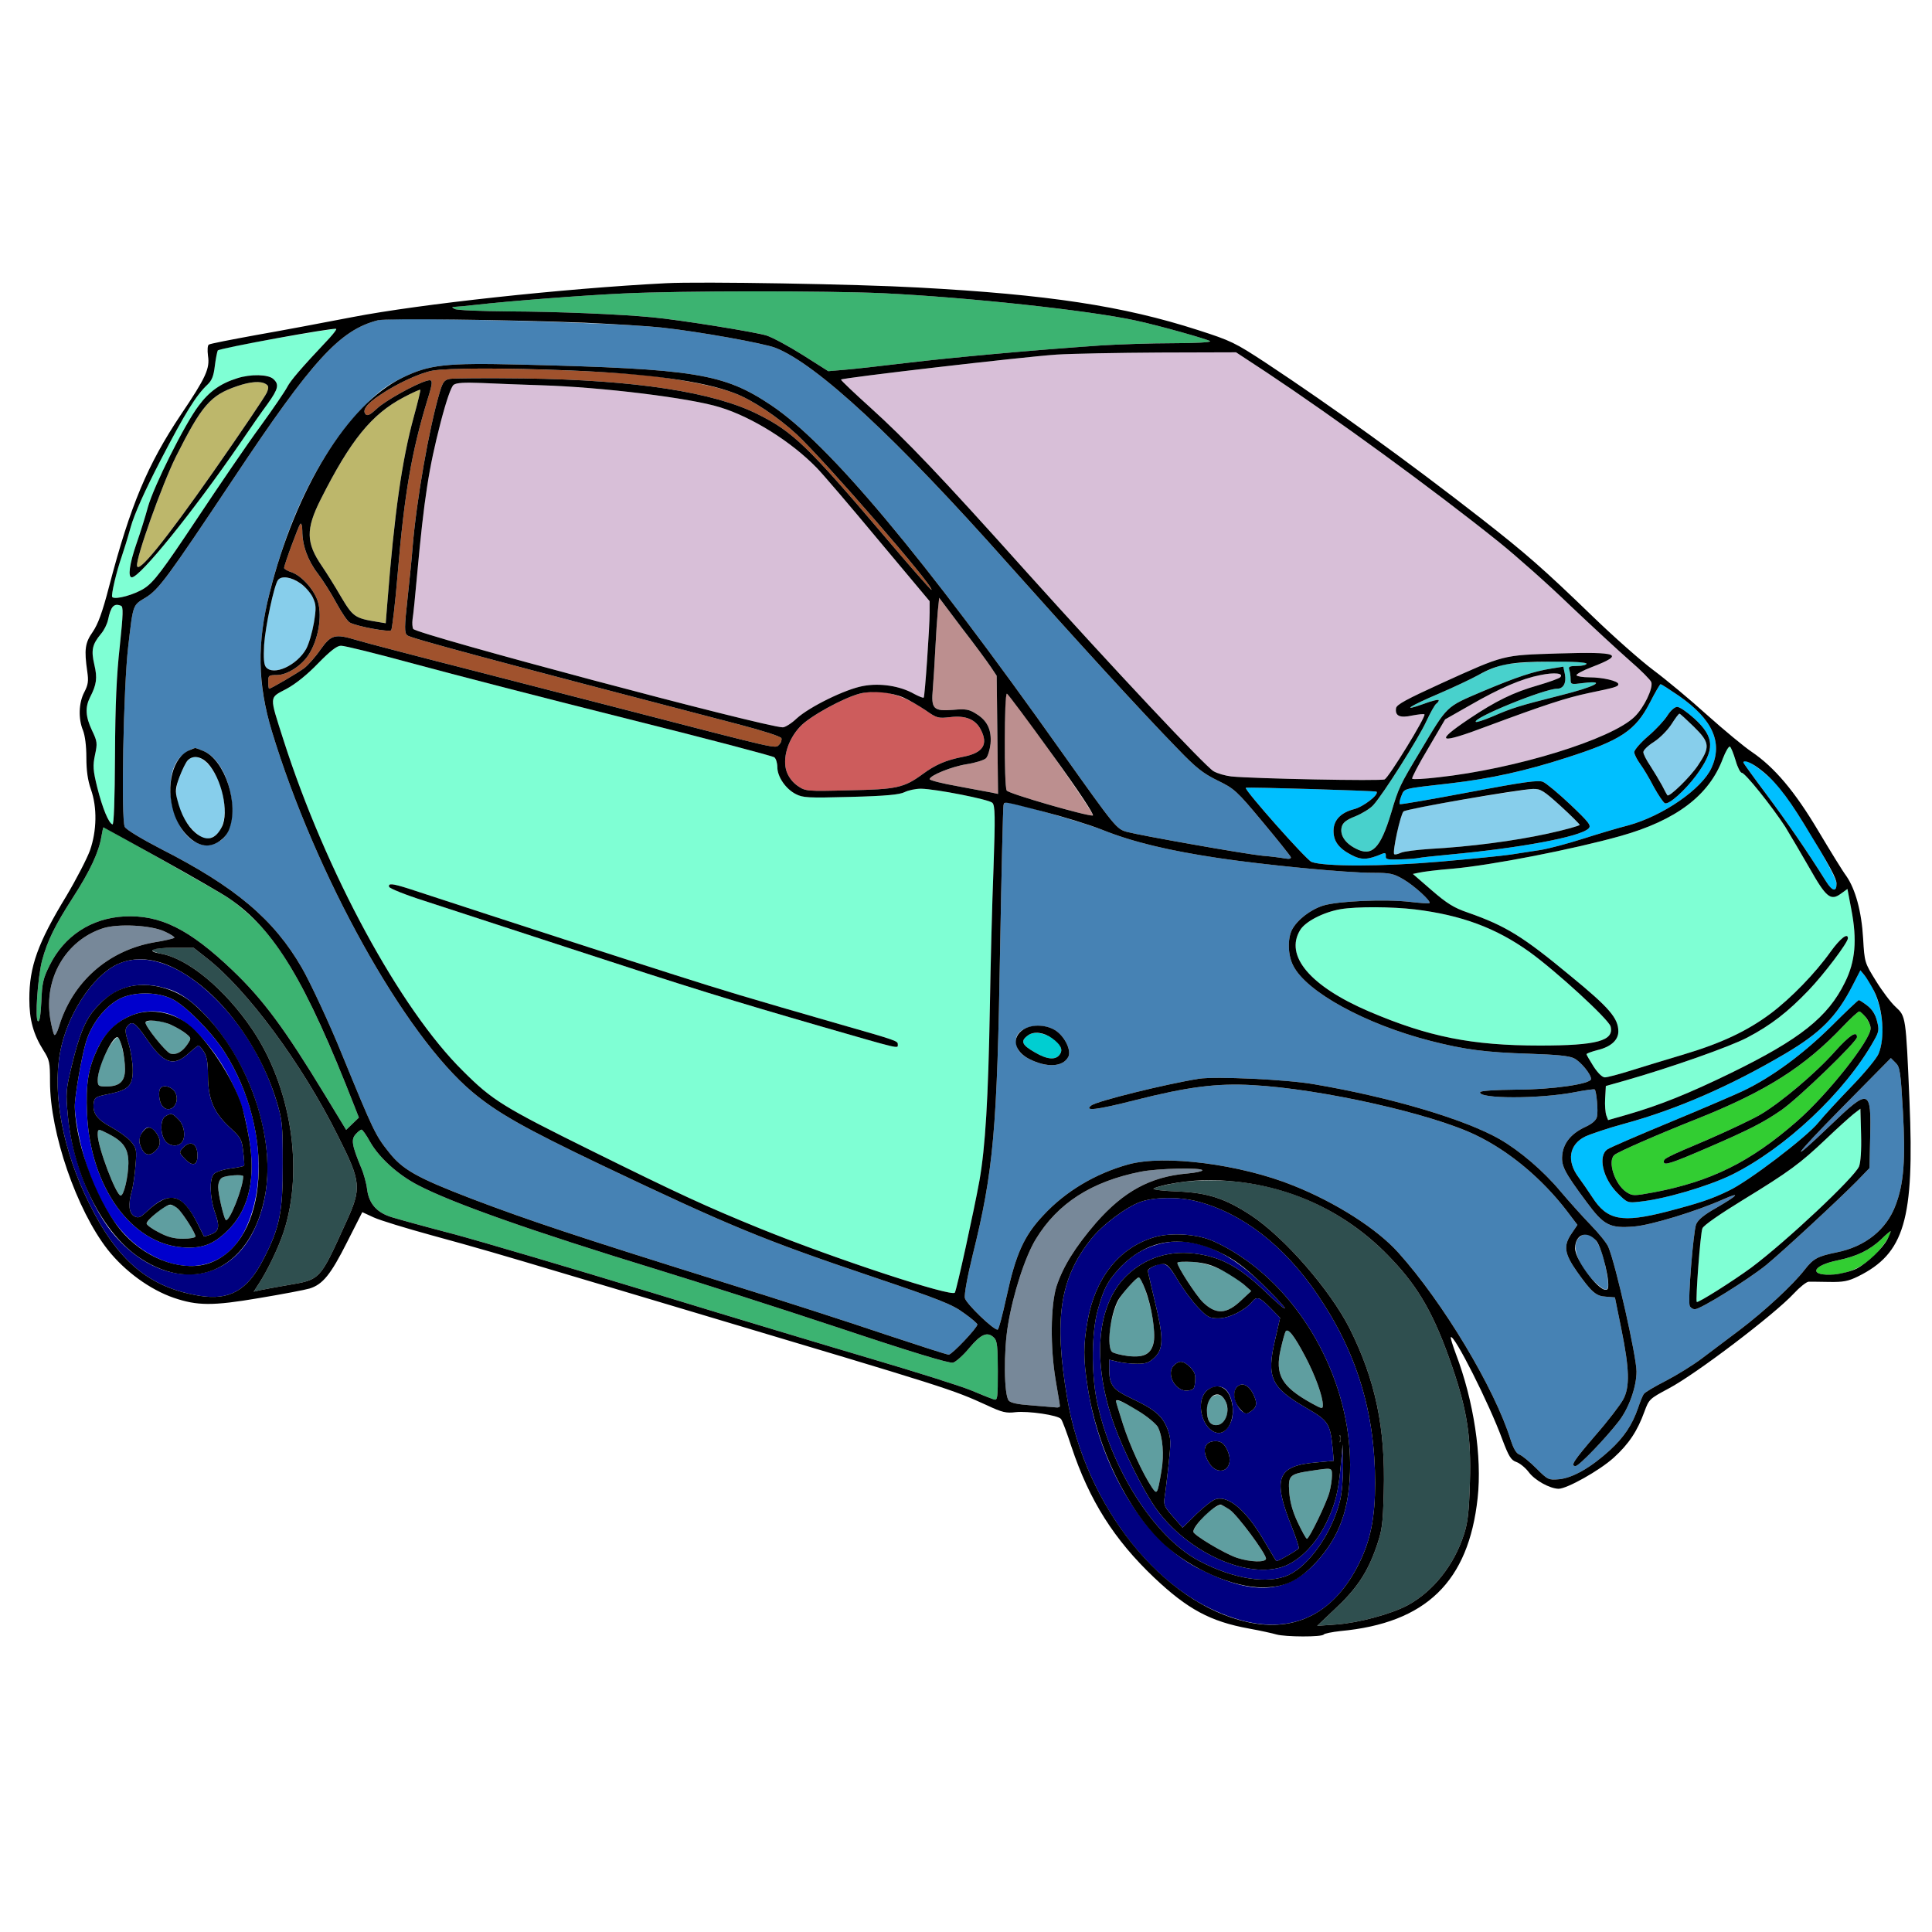 <?xml version="1.0" encoding="utf-8"?>
<!-- Generator: Adobe Illustrator 21.0.0, SVG Export Plug-In . SVG Version: 6.00 Build 0)  -->
<svg version="1.1" baseProfile="tiny"
	 id="svg116" inkscape:version="0.92.2 5c3e80d, 2017-08-06" sodipodi:docname="6.svg" xmlns:cc="http://creativecommons.org/ns#" xmlns:dc="http://purl.org/dc/elements/1.1/" xmlns:inkscape="http://www.inkscape.org/namespaces/inkscape" xmlns:rdf="http://www.w3.org/1999/02/22-rdf-syntax-ns#" xmlns:sodipodi="http://sodipodi.sourceforge.net/DTD/sodipodi-0.dtd" xmlns:svg="http://www.w3.org/2000/svg"
	 xmlns="http://www.w3.org/2000/svg" xmlns:xlink="http://www.w3.org/1999/xlink" x="0px" y="0px" viewBox="0 0 850 850"
	 xml:space="preserve">
<sodipodi:namedview  bordercolor="#666666" borderopacity="1" gridtolerance="10" guidetolerance="10" id="namedview118" inkscape:current-layer="svg116" inkscape:cx="575.19232" inkscape:cy="551.76364" inkscape:pageopacity="0" inkscape:pageshadow="2" inkscape:window-height="978" inkscape:window-maximized="1" inkscape:window-width="1920" inkscape:window-x="0" inkscape:window-y="1" inkscape:zoom="0.58897835" objecttolerance="10" pagecolor="#ffffff" showgrid="false">
	</sodipodi:namedview>
<g id="g114" transform="translate(0,0) scale(1,1)">
	<path id="path4" fill="none" d="M0,0h425h425v425v425H425H0V425V0z M293,124.6c-45.1,2.3-108.5,9.2-137.9,14.9
		c-12.4,2.4-31.5,6-42.4,7.9c-10.9,2-20.3,3.8-20.8,4.2c-0.6,0.3-0.7,2.4-0.4,4.9c0.9,5.6-0.9,9.6-11.9,25.9
		c-14.7,22-22.2,39.8-31.6,75.6c-3,11.6-4.9,16.6-7.2,20c-3.4,4.8-3.8,7.8-2.4,17.5c0.6,4.1,0.4,5.7-1.3,9
		c-2.5,4.7-2.7,11.7-0.6,16.8c0.9,2.3,1.5,6.8,1.5,12c0,5.7,0.6,10,2,14c2.8,7.9,2.6,18.2-0.4,26.8c-1.3,3.6-6,12.7-10.4,20.1
		c-12.6,20.7-16.3,31.1-16.3,45.3c0,9.2,1.8,15.6,6.2,22.6c2.7,4.2,2.9,5.3,2.9,13.8c0,22.5,11.7,56.4,25.4,73.9
		c7.5,9.5,18.6,17.6,29.1,21.2c10.3,3.5,17,3.6,37.5,0.1c10.2-1.7,20.2-3.6,22.2-4.2c5.8-1.8,9.3-6.1,16.5-20.4l6.7-13.2l5,2.3
		c2.8,1.3,14.3,4.8,25.6,7.9c19.4,5.3,30.1,8.4,60.5,17.5c7.2,2.1,32.8,9.8,57,17c110.6,33,111.2,33.2,126.8,40.3
		c6.6,3.1,8.4,3.5,12.5,3c5.6-0.6,18.7,1.3,20,3c0.6,0.7,2.6,6.1,4.6,12.2c7.9,23.7,18.8,40.9,36.4,57.6
		c14.7,13.9,24.7,19.3,41.7,22.4c5,0.9,10.4,2.1,12.1,2.6c3.9,1.1,20.1,1.2,20.8,0c0.3-0.4,3.6-1.1,7.3-1.5
		c37.7-3.5,56.4-21.7,60.4-58.5c2-18.2-1.7-42.8-9.6-63.5c-1.4-3.8-2.4-7-2.2-7.3c1.4-1.4,16.8,29,22.7,45.1c2.8,7.4,3.8,9,6.1,9.8
		c1.5,0.5,4,2.5,5.5,4.5c2.7,3.6,9.2,7.2,13.1,7.3c3.7,0,18-8,24.3-13.7c6.6-6,10.4-11.7,13.5-20.3c2-5.4,2.2-5.6,10.6-10.1
		c12-6.3,46.7-32.7,55.1-41.8c2.6-2.8,5.5-5.1,6.5-5.2c1,0,5.1,0,9.2,0.1c8.1,0.2,14.2-2.1,21.4-8c12.7-10.6,15.7-26.3,13.8-71.5
		c-1.6-37.6-1.6-37.3-6.1-41.5c-2.1-1.9-6-7.1-8.7-11.5c-4.9-7.9-5-8.1-5.6-18.6c-0.7-12-3.4-21.7-7.4-27.5
		c-1.6-2.1-7.1-11.1-12.3-19.8c-10.4-17.5-19.3-28-29.3-34.8c-3.3-2.2-12.1-9.5-19.6-16.2c-7.5-6.8-18.1-15.6-23.6-19.7
		c-5.5-4.1-17.6-14.8-27-23.9c-21.5-20.8-29.2-27.5-48.5-42.6c-32.7-25.5-65.8-49.4-95-68.7c-13.7-9-15.4-9.8-30-14.5
		c-32.9-10.6-65.9-15.6-123-18.7C377.3,125,308.2,123.8,293,124.6z"/>
	<path id="path6" fill="#3CB371" d="M388.5,129c37.2,1.8,90.4,7.5,111.1,12c9.9,2.1,31.9,8.3,32.8,9.1c0.6,0.5-6.4,0.9-16.5,0.9
		c-9.5,0-23.9,0.5-31.9,1c-30.3,2.1-64.3,5.2-84.5,7.6c-11.5,1.4-24.2,2.8-28,3.1l-7.1,0.6l-11.2-7.1c-6.2-3.9-13.4-7.8-16-8.6
		c-4.7-1.5-38.2-6.9-50.2-8c-14.7-1.4-41.8-2.5-63-2.6c-12.5-0.1-23.3-0.5-24-1.1c-1.3-0.7-1.3-0.9,0-0.9c0.8,0,5.1-0.4,9.5-0.9
		c13.9-1.6,47.3-4.2,65-5C299.9,127.9,363.5,127.9,388.5,129z"/>
	<path id="path8" fill="#4682B4" d="M291,144.1c16.7,1.8,44.8,6.9,50.1,8.9c18.3,7.2,53.3,39.7,102.4,95
		c29.7,33.3,58.6,65,74.7,81.5c8,8.3,11,10.7,17.5,13.9c7.4,3.6,8.4,4.5,19.8,18.2c6.6,7.9,12.2,14.9,12.4,15.5
		c0.2,0.7-0.7,0.9-2.5,0.6c-1.6-0.3-6-0.9-9.9-1.2c-7.3-0.7-53.2-8.8-59.7-10.5c-4.6-1.3-5-1.8-28.6-35
		c-61.3-86.5-102.5-135.7-127.9-152.7c-20.9-14-33.4-16-110.3-17.9c-33-0.8-40.1,0-52,5.8c-6.8,3.3-10.1,5.7-16.5,12.2
		c-14.4,14.5-27.2,36.5-35.6,61.2c-11.9,35.1-13.2,55.8-5.3,82.1c19.2,63.3,58.3,133.7,88.3,158.8c10.9,9.1,22.7,15.8,56.6,32
		c56.7,27,71.3,33,119.3,49.2c29.9,10.1,35.2,12.2,40.3,16c3.3,2.3,5.9,4.6,5.9,5c0,1.5-11.2,13.3-12.6,13.3c-0.8,0-13.4-4.1-28.2-9
		c-14.7-5-46.9-15.4-71.7-23.1c-62.4-19.5-84.5-26.8-110-36.5c-24.2-9.3-30.4-12.8-36.5-20.6c-5.9-7.4-6.8-9.4-20.5-42.8
		c-5.4-13.4-14.1-32-17.7-38.2c-12.3-21.3-29.2-35.6-62-52.3c-8.5-4.4-15.3-8.5-15.9-9.7c-1.7-3.1-0.6-61.6,1.5-79.3
		c2.2-18.9,1.9-18.1,7.7-21.6c5.8-3.6,9.4-8.5,38.8-52.6c34.6-52,46.6-65.1,63.4-69.4C172.6,139.3,270.5,141.8,291,144.1z
		 M85.8,329.1c-2,0.4-4.7,2.2-6.6,4.1c-8.1,8.8-4,31.7,6.8,37.3c3.7,1.9,6.3,1.9,10.1-0.1c10.9-5.6,6.1-34.7-6.6-40
		C87.6,329.6,85.9,329,85.8,329.1z"/>
	<path id="path10" fill="#87CEEB" d="M98.8,354.5c0.6,8.5-2.7,14.5-8.2,14.5c-2.3,0-7.5-4.9-9.6-9c-3.9-7.6-4.4-12-2-18.3
		c1.2-3.1,2.8-6.4,3.6-7.2C88.3,328.9,97.6,340.5,98.8,354.5z"/>
	<path id="path12" fill="#7FFFD4" d="M147.9,144.7c0.3,0.2-1.1,2-3,4.1c-13.1,13.9-17,18.6-18.5,21.4c-0.9,1.8-6.2,9.6-11.8,17.3
		c-5.6,7.6-18.2,26.1-28.1,41c-15.1,22.7-18.8,27.5-22.8,30.2c-4.3,2.9-13,5.3-14.3,4c-0.7-0.6,1.9-11.5,4.2-18
		c0.8-2.3,2.6-8.1,3.9-12.8c1.6-5.7,6.1-15.8,13.3-29.7c10.7-20.6,15.5-28.3,20.5-33c1.9-1.8,2.7-3.8,3.2-8.1c0.4-3.2,1-6.2,1.3-6.9
		c0.4-0.6,12.2-3,26.2-5.4C136,146.3,147.7,144.5,147.9,144.7z M113.4,165.1c-10.5,0.1-19.6,4.8-26,13.4
		c-6.2,8.2-19.7,35.3-22.3,44.5c-1.1,4.1-3.4,11.5-5.1,16.3c-3.1,9-3.8,14.7-2,14.7c3.6,0,27.2-29.2,47.5-58.8
		c4.4-6.5,9.9-14.4,12.3-17.6c4.7-6.6,5.1-8.5,2.4-10.9C119,165.6,116.7,165,113.4,165.1z"/>
	<path id="path14" fill="#BDB76B" d="M117,169c1.2,0.7,1.3,1.5,0.4,3.7c-0.6,1.5-11.2,17.2-23.5,34.8c-21.5,30.7-33,44.8-33.6,41.5
		c-0.7-3.1,11-35.8,17.1-48.1c11.4-22.6,15.1-27,26.9-31C110.1,167.9,114.7,167.5,117,169z"/>
	<path id="path16" fill="#D8BFD8" d="M510.2,155.1l33.6-0.1l13.4,8.8c30.1,20,73.5,51.6,102.3,74.7c7.7,6.2,21.8,18.7,31.3,27.9
		c9.6,9.1,21.4,20,26.3,24.3c4.9,4.2,9.1,8.5,9.4,9.4c0.9,2.7-3.2,11.2-7.3,15.2c-10.2,10-52.5,23-86.5,26.7c-6,0.7-11.1,1-11.4,0.6
		c-0.3-0.3,2.8-6.3,7-13.3l7.5-12.8l10.9-6.2c13.2-7.6,22.8-11.7,31-13.3c6.3-1.3,10.5-0.8,8.7,1c-0.5,0.5-4.9,2.1-9.7,3.5
		c-10.9,3.1-18.6,6.9-30.4,14.8c-15.6,10.5-13.4,11.3,8.3,3.1c25-9.3,34.5-12.4,44.4-14.5c11.6-2.4,13-2.8,13-3.9
		c0-1.4-6.9-3-12.7-3c-2.8,0-5.4-0.4-5.7-0.9c-0.3-0.4,2.7-2.1,6.7-3.6c14.8-5.7,12-6.8-14.8-6c-24.6,0.8-23.3,0.4-51.5,13.2
		c-15.3,7-19.6,9.3-19.8,10.9c-0.5,3.4,1.7,4.4,7.1,3.2c2.7-0.5,5.1-0.8,5.4-0.5c0.8,0.9-15.6,27.6-17.5,28.6
		c-1.6,0.8-57.6-0.3-67.5-1.3c-2.6-0.3-6.1-1.3-7.8-2.3c-3.7-2.2-44-45.1-82.4-87.8c-37.9-42.3-53-58.1-68.6-72.2
		c-7.1-6.4-12.9-11.9-12.9-12.3c0-0.7,80.1-10,94.9-11C471.3,155.6,491.7,155.2,510.2,155.1z"/>
	<path id="path18" fill="#A0522D" d="M287.6,165.5c15.4,2,28.4,4.7,35.6,7.5c7.7,2.9,19,10.4,27.3,18.1
		c12.7,11.9,60.6,67.1,59.3,68.4c-0.2,0.2-9.8-10.7-21.3-24.3c-32.8-38.6-39.7-45.3-55-52.9c-19.4-9.8-53.9-15.1-102.9-15.8
		c-16.5-0.2-31.2-0.1-32.7,0.2c-2.4,0.4-3.1,1.4-4.4,5.7c-4.8,16.2-10.3,47.8-12,68.6c-0.3,4.1-1.3,14.2-2.2,22.3
		c-1.4,12.7-1.4,15-0.2,16.2c1.2,1.2,37.7,11,146.3,39.3c10.3,2.7,18.1,5.2,18.4,6c0.2,0.8-0.2,2.1-1.1,2.9
		c-1.7,1.7,1,2.3-68.2-15.6c-10.4-2.7-40.1-10.3-66-17c-25.9-6.6-49.2-12.7-52-13.6c-9.1-2.7-10.8-2.3-15.5,4.3
		c-2.2,3.2-5.5,6.9-7.2,8.2c-3,2.2-14.6,9-15.4,9c-0.2,0-0.4-1.4-0.4-3c0-2.8,0.2-3,3.8-3c4.6,0,11.2-4.3,14.2-9.3
		c4-6.4,5.7-16.2,4-22.5c-1.4-5.3-7-11.7-11.6-13.4c-1.9-0.6-3.4-1.5-3.4-1.9c0-1.4,6.3-18.4,7.1-19.4c0.5-0.5,0.9,0.8,0.9,3.1
		c0,6.3,2.4,13,6.8,18.7c2.2,2.9,5.9,8.7,8.2,13c2.3,4.2,4.9,8.1,5.9,8.6c3.1,1.7,17.3,4.3,18.2,3.4c0.4-0.4,1.8-11.9,2.9-25.3
		c2.9-34.7,6.1-53.2,13-75.9c2.6-8.3,2.6-9.4-0.2-8.6c-5,1.4-18.5,8.9-22,12.3c-2.8,2.6-4.1,3.3-4.9,2.5c-1.7-1.7,0.4-4.7,6.6-8.7
		c7.2-4.9,17.1-9.4,22.6-10.5C200.5,161,265,162.7,287.6,165.5z"/>
	<path id="path20" fill="#D8BFD8" d="M211.9,168.5c5.8,0.3,17.6,0.7,26.1,1c26.6,0.8,65.8,5.6,78.8,9.7
		c14.1,4.3,31.3,15.1,42.4,26.5c2.6,2.6,14.8,16.9,27.2,31.8l22.6,27v5c0,6.5-2.1,36.9-2.6,37.4c-0.2,0.3-2.1-0.5-4.2-1.6
		c-6.1-3.5-15-4.9-22.4-3.5c-7.9,1.4-23.7,9.2-29.3,14.3c-2.3,2.2-5.1,3.9-6.1,3.9c-7.4,0-161.1-40.9-162.6-43.3
		c-0.4-0.7-0.5-2.6-0.3-4.2c0.3-1.7,1.2-10.4,2-19.5c3.1-33.8,5.1-46.8,10.4-67.3c2.5-9.6,4.6-15.6,5.7-16.4
		C200.8,168.4,204.3,168.2,211.9,168.5z"/>
	<path id="path22" fill="#BDB76B" d="M184.9,171.5c0.2,0.2-1.1,5.5-2.8,11.7c-5.3,19.3-8.6,42.7-11.7,82.2l-0.7,8.8l-3.6-0.6
		c-10-1.6-10.8-2.2-16.1-11.1c-2.7-4.7-6.5-10.7-8.4-13.5c-7-10.2-7.1-16.2-0.5-29.3c13.1-26,22.4-37.5,36.5-44.9
		C181.4,172.8,184.7,171.3,184.9,171.5z"/>
	<path id="path24" fill="#87CEEB" d="M137.6,262.8c1.5,3.3,1.6,4.5,0.5,11.2c-0.7,4.1-2.2,9.3-3.4,11.5c-4.1,7.3-14.4,12-17.7,8
		c-0.9-1.1-1.1-3.9-0.8-9.8c0.6-8.4,4.4-26.2,6.1-28.5C125,251.7,134.5,256.4,137.6,262.8z"/>
	<path id="path26" fill="#BC8F8F" d="M413.2,263l10,13.3c5.6,7.2,11.3,15,12.7,17.1l2.6,3.9l0.3,26l0.3,26l-2.8-0.6
		c-1.5-0.3-8.3-1.5-15-2.8c-6.8-1.2-12.3-2.6-12.3-3.1c0-1.6,9.8-5.6,16.4-6.6c3.8-0.6,7.6-1.8,8.4-2.6c0.8-0.8,1.7-3.7,2-6.4
		c0.5-6.1-1.4-10.2-6.4-13.2c-3-1.9-4.5-2.2-10-1.7c-8.8,0.7-9.8-0.4-9-9.2c0.3-3.6,0.8-11.6,1.1-17.6c0.3-6.1,0.8-13.6,1.1-16.7
		L413.2,263z"/>
	<path id="path28" fill="#7FFFD4" d="M53.2,266.5c1.1,0.4,1,3.5-0.5,17.8c-1.4,12.6-2,25.5-2.1,47.9c-0.1,20-0.5,30.7-1.1,30.5
		c-1.7-0.5-4.4-7.1-6.7-16.2c-1.9-7.7-2-9.6-1-14.4c1.1-5.1,1-5.9-1.3-10.7c-2.9-6.1-3.1-10.2-0.9-14.6c2.9-5.6,3.3-8.5,1.9-14.4
		c-1.5-6.4-0.9-8.9,2.9-13.5c1.4-1.6,2.7-4.3,3.1-6.1c0.4-1.8,1.1-4.1,1.7-5.1C50.1,265.9,51,265.7,53.2,266.5z"/>
	<path id="path30" fill="#7FFFD4" d="M150,284.1c1.4-0.1,15.8,3.5,32,7.9c16.2,4.4,58.3,15.3,93.5,24.1s64.5,16.5,65.2,17.1
		c0.7,0.6,1.3,2.5,1.3,4.3c0,4.2,3.6,9.5,8,11.8c3.2,1.7,5.4,1.8,24.3,1.3c15.6-0.4,21.5-1,23.7-2.1c1.6-0.8,4.8-1.5,7.2-1.5
		c6.5,0.1,29.9,4.7,31.4,6.2c1.2,1.2,1.3,5.9,0.5,28.8c-0.6,15.1-1.3,42.6-1.6,61c-0.7,40.4-2,61.8-4.6,76.5
		c-2.4,13.2-9.9,47.5-10.8,49.2c-1.2,2.1-52.9-14.9-85.7-28.2c-23.8-9.7-35.7-15.2-73.9-34.1c-39-19.3-43.8-22.2-56.8-35.2
		c-27.7-27.3-60.4-87.6-79-145.7c-6.3-19.8-6.4-18.3,1.3-22.4c4.1-2.2,9.3-6.4,14-11.3C145.3,286.4,148.2,284.1,150,284.1z
		 M171.2,390.2c0.3,0.7,7.2,3.5,15.4,6.1c8.2,2.7,36.7,12,63.4,20.7c54,17.7,71.9,23.2,112,34.8c34.3,9.9,33,9.6,33,7.8
		c0-1.6,0.3-1.6-26-9.1c-41-11.8-50.6-14.7-72.2-21.6c-17.7-5.6-71.8-23.1-117.2-38C172.6,388.7,170.7,388.5,171.2,390.2z"/>
	<path id="path32" fill="#48D1CC" d="M698,292c0,0.5-1.8,1-4.1,1c-3.3,0-4,0.3-3.5,1.6c0.3,0.9,0.6,2.7,0.6,4.1
		c0,2.5,0.1,2.5,5.6,1.8c10.7-1.3,5.3,1.6-10.3,5.5c-18.2,4.6-20.8,5.4-29.6,9.2c-3.8,1.6-7.1,2.7-7.4,2.4
		c-1.7-1.6,30.1-14.6,35.8-14.6c2.7,0,4.1-2.5,3.4-6.3l-0.7-3.4l-5,0.8c-8.3,1.3-15.6,3.8-30.6,10.1c-16.3,7-15.1,5.8-27.4,26.4
		c-8.9,14.8-9.5,16-12.7,26.9c-4.8,15.9-8.5,19.6-15.7,15.8c-4.7-2.4-7-6-6.1-9.5c0.5-1.9,2-3.1,6.1-4.7c2.9-1.2,6.5-3.4,7.8-4.9
		c4.3-4.7,19.9-29.4,23.3-36.8c1.8-3.9,3.8-7.4,4.4-7.8s1.1-1.1,1.1-1.5c0-0.5-3,0.2-6.7,1.6c-10.3,3.7-6.3,1,6.9-4.6
		c6.5-2.8,14.1-6.4,17-8c2.9-1.7,7.8-3.7,10.8-4.5C667.5,290.9,698,290.4,698,292z"/>
	<path id="path34" fill="#00BFFF" d="M730.6,301c0.3,0,3.9,2.3,8,5.1c14.8,10.3,19.5,20.5,14.4,31.7c-4.2,9.3-21.3,21.1-36.5,25.3
		c-4.4,1.1-13.4,3.8-20,5.9c-6.6,2.1-15.1,4.4-19,5c-3.8,0.6-9.7,1.5-13,2s-17.2,1.9-31,3.1c-25.6,2.2-51,2.2-56.5,0.1
		c-2.3-0.9-29.8-31.9-28.9-32.6c0.6-0.4,57.1,1.3,57.5,1.7c1.3,1.2-5.8,6.7-9.9,7.7c-5.7,1.5-8.9,4.7-9,9.3s2.1,7.8,7.6,10.7
		c4.6,2.5,7.3,2.4,13.9-0.4c1.1-0.5,1.6-0.3,1.5,1c-0.2,1.5,0.7,1.7,6.3,1.5c3.6-0.1,7.2-0.4,8-0.6c0.8-0.2,6.9-0.9,13.5-1.5
		c31.3-2.9,57.7-7.8,61.4-11.5c1.3-1.3,0.3-2.6-8-10.5c-5.2-4.9-10.6-9.4-12-10c-2-0.9-8.5,0-32.3,4.5c-16.4,3.1-30.2,5.5-30.7,5.3
		c-0.4-0.2-0.1-1.7,0.6-3.5c1.5-3.6,0.1-3.2,21.9-5.7c17.2-2,32.8-5.4,51-11.3c23.7-7.6,30.1-11.8,36.5-24.2
		C728.2,304.6,730.3,301,730.6,301z M737.9,311c-1.1,0-2.9,1.6-4.3,3.8c-1.3,2.1-5.1,6.2-8.5,9.1c-3.4,2.9-6.1,6.1-6.1,7
		s1.2,3.3,2.6,5.2c1.4,1.9,4.1,6.4,6,10.1c2,3.6,4.2,6.9,4.9,7.2c1.8,0.7,8.8-5.6,13.8-12.3c8.3-11.3,8.2-16.7-0.9-25
		C742.3,313.3,739,311,737.9,311z"/>
	<path id="path36" fill="#87CEEB" d="M738.9,314c0.3,0,3.1,2.6,6.3,5.7c7.1,7,7.3,8.9,1.8,17.1c-3.5,5.2-12.6,14-13.4,13.1
		c-0.2-0.2-1.3-2.2-2.4-4.4c-1.2-2.2-3.5-6-5.1-8.5c-1.7-2.5-3.1-5.2-3.1-6.1s2.1-2.9,4.8-4.6c2.6-1.7,6-5.2,7.6-7.7
		C737,316.1,738.5,314,738.9,314z"/>
	<path id="path38" fill="#CD5C5C" d="M407.1,312.4c5.1,3.6,5.6,3.7,11,3.1c6.8-0.8,11.1,1,13.4,5.5c3.4,6.5,1,10.2-7.5,11.9
		c-7.8,1.5-12.4,3.5-18.1,7.7c-8.2,6-11.4,6.7-32.4,7.1c-18.7,0.5-19.1,0.4-22.5-1.9c-2.2-1.5-4-3.8-4.9-6.3
		c-2-5.7,0.5-14.1,5.9-19.8c4.1-4.5,19.3-12.8,26.5-14.6C387.3,302.9,396.7,305.3,407.1,312.4z"/>
	<path id="path40" fill="#BC8F8F" d="M443,305.2c1.9,0.6,39.1,53.3,37.8,53.6c-2.3,0.4-37.1-9.6-37.9-11c-0.5-0.7-0.9-10.7-0.9-22.1
		C442,312.5,442.4,305,443,305.2z"/>
	<path id="path42" fill="#7FFFD4" d="M761.1,328.5c0.5,0.3,1.6,3.1,2.5,6.1c0.8,2.9,2.1,5.4,2.7,5.4c1.5,0,13.3,14.8,19.1,23.7
		c2.3,3.8,7.1,11.9,10.7,18.2c7.3,12.9,9.3,14.6,13.8,11.3l2.9-2.1l1.7,9c2.6,13.4,1.8,22.9-2.8,32.1c-7.5,15.3-19.7,25-50.2,39.9
		c-18.5,9-31.1,14.1-45.6,18.3l-8.4,2.4l-0.8-2.1c-0.4-1.2-0.7-4.5-0.5-7.5l0.3-5.4l8.5-2.4c19.7-5.6,46.1-14.9,53.7-18.9
		c10.5-5.5,17.9-11.3,27-20.8c6.8-7.1,17.3-21,17.3-22.9c0-2.6-3.4,0.1-7.6,5.9c-6.6,9.3-17.4,20.5-26.5,27.3
		c-10.2,7.6-21.6,13-38.4,18c-7.7,2.3-18.2,5.5-23.3,7.1c-5.1,1.6-10.1,2.9-11.1,2.9c-1.2,0-3.1-1.9-5-4.8c-1.7-2.7-3.1-5.1-3.1-5.4
		c0-0.3,2.1-1.1,4.8-1.8c5.9-1.4,9.2-4.4,9.2-8.2c0-5.8-3.9-10.4-21-24.4c-21-17.4-28.4-22-45.2-27.9c-6.2-2.1-9.3-4.1-15.9-9.8
		l-8.3-7.2l2.9-0.6c1.7-0.4,8.2-1.2,14.5-1.7c17.2-1.5,53.4-8.6,74-14.4c24.5-6.9,39-17.9,45-34.1
		C759.2,330.6,760.6,328.2,761.1,328.5z"/>
	<path id="path44" fill="#00BFFF" d="M781.6,345.1c6.4,6.8,26.4,40,26.4,43.7c0,3.8-1.9,3.3-4.6-1c-8.6-13.7-17-25.9-26.1-38.1
		c-5.7-7.6-10.3-14-10.3-14.2C767,332.9,775.1,338.3,781.6,345.1z"/>
	<path id="path46" fill="#87CEEB" d="M674.4,347.1c3.4-0.1,4.7,0.7,12.2,7.5c4.6,4.2,8.4,8,8.4,8.3c0,0.4-6.4,2.2-14.2,3.9
		c-14.8,3.2-33.7,5.7-51.8,6.7c-5.8,0.4-11.5,1.1-12.7,1.7c-1.3,0.6-2.6,0.9-2.9,0.6c-0.9-1,2.8-17.7,4.1-18.8
		c0.7-0.6,12.9-3,27.2-5.4C658.9,349.2,672.2,347.2,674.4,347.1z"/>
	<path id="path48" fill="#4682B4" d="M442.5,353c3.2,0,34.4,8.9,42.5,12.1c13.5,5.4,29.1,9.1,51,12.4c20.8,3.1,56.1,6.5,68,6.5
		c7.5,0,9.1,0.3,13.5,2.9c4.8,2.8,12.3,9.7,11.4,10.4c-0.2,0.3-4,0-8.4-0.5c-11-1.3-31.7-0.4-38.3,1.6c-5.7,1.8-11.5,6.3-13.8,10.7
		c-2,4-1.8,11.3,0.6,15.8c5.8,11.5,31.8,25.7,60.2,33c15.2,3.9,24.3,5.1,43.8,5.7c11.6,0.4,17.4,0.9,19.5,2c2.9,1.4,7.5,7,7.5,9.1
		c0,2.2-17.1,4.7-33,4.7c-9.4,0.1-15.6,0.5-15.8,1.1c-1,3,26.4,3,41.7,0c4.6-0.9,8.5-1.4,8.7-1.2c0.8,0.8,1.6,9.7,1,12
		c-0.3,1.5-2,3-4.7,4.3c-6.2,2.8-9.7,6.7-10.5,11.9c-0.7,5.2,0.5,7.7,10.6,21.3c7.6,10.3,10.2,11.7,21,10.8
		c7.4-0.6,27.5-6.7,39.5-12.1c7.6-3.3,6.1-1.6-3.4,3.9c-5.5,3.1-8.1,5.3-8.9,7.3c-1.2,3.3-3.7,33.6-2.8,35.8
		c0.3,0.8,1.3,1.5,2.3,1.5c2.5,0,23.2-12.9,31.3-19.4c7.3-6,31.6-28.5,40-37l5.5-5.7l0.3-13.7c0.5-21.2-0.4-21.5-17.3-5.3
		c-19.6,18.8-16.7,14.3,4.7-7.4l21.7-22l2.1,2.1c1.9,1.8,2.2,4,3.2,21.3c1.2,21.4,0.4,31.8-3.2,41.3c-4,10.8-13.4,18.3-26,20.8
		c-8.3,1.7-10.2,2.7-14,7.6c-5.1,6.6-17.6,18.2-28.7,26.6c-5.3,4-12.8,9.6-16.6,12.5c-3.7,2.8-10.8,7.2-15.6,9.7
		c-4.9,2.5-9.3,5.1-9.8,5.8c-0.6,0.7-1.7,3.5-2.6,6.2c-2.6,7.5-6.1,12.8-12.5,18.7c-8.2,7.5-16.2,12.1-22.2,12.7
		c-4.7,0.4-5,0.3-10-4.7c-2.9-2.9-6.2-5.6-7.4-6.1c-1.5-0.5-2.7-2.6-4-6.6c-7.1-22.7-29.7-60.4-49.4-82.3
		c-9.3-10.4-27.4-22-46.2-29.5c-23.3-9.4-56.7-13.7-72.6-9.3c-14.4,4-27.6,11.8-37.4,22.4c-8.5,9-12.1,17.1-16.1,35.5
		c-1.8,8.2-3.5,14.8-4,14.8c-2,0-13.8-11.4-14.4-13.9c-0.3-1.6,1-9,3.5-19.2c9.1-36.7,10.7-55,12-134.3c0.6-34.2,1.3-62.7,1.5-63.4
		C441.7,353.6,442.2,353,442.5,353z M447,457.6c0,3.8,1.6,6.2,5.8,8.3c7.7,3.9,14.8,3.6,17.2-0.9c1.4-2.6-1.2-8.4-5.1-11.3
		C458.5,449.1,447,451.6,447,457.6z M527.5,474.6c-14.9,2.4-44.7,9.8-47.3,11.7c-3.6,2.7,2.1,2.1,19.3-2.3
		c22.9-5.8,35.9-7.5,51.5-6.6c30,1.6,79.1,12.6,98.5,22.1c14.5,7,28.9,19,39.8,33.2l4.7,6.2l-2.5,3.7c-3.8,5.5-3.3,8.9,2.4,17
		c6.4,9,8.3,10.7,12.8,10.9l3.8,0.3l2.8,13.8c3.6,17.7,3.8,25.5,0.9,31c-1.2,2.3-6.6,9.4-12.2,15.8c-9.8,11.4-11.2,13.6-8.8,13.6
		c1.5,0,13.2-12.2,19-19.7c4.5-5.8,7.8-15.2,7.8-21.9c0-6.6-9.1-47-12.4-54.8c-0.7-1.7-4.2-6-7.7-9.6c-3.5-3.6-9.5-10.3-13.4-14.9
		c-7.5-9-18-17.9-26.7-22.9c-15.4-8.8-48.1-18.5-81.8-24.2C565.9,474.9,534.8,473.5,527.5,474.6z"/>
	<path id="path50" fill="#00CED1" d="M466.4,463.7c-1.7,2.8-5.5,2.6-11.1-0.7c-5.8-3.3-6.5-5-3-7.5
		C457.4,451.8,469.5,458.8,466.4,463.7z"/>
	<path id="path52" fill="#4682B4" d="M706.4,557.5c2.1,10.5,1.4,12-3.7,7.5c-7.9-6.9-11.8-16.7-8.1-20.4
		C699.2,540,704,545.3,706.4,557.5z"/>
	<path id="path54" fill="#3CB371" d="M45.5,364c0.8,0,51.7,28.8,55.2,31.2c2.4,1.6,6.9,5.3,10.1,8.3c14.3,13.2,26.8,36.3,45.3,83.6
		l1.8,4.6l-2.8,2.7l-2.8,2.7l-9.3-15.3c-17.8-29.3-27.2-42-40.7-54.9c-19.1-18.2-31.8-24.5-47.7-23.7c-14.5,0.8-26.4,8.6-32.8,21.6
		c-2.8,5.6-3.3,7.8-3.6,15.8c-0.3,6.1-0.8,9.1-1.5,8.7c-1.4-0.8-0.1-19.3,1.8-26.7c2.4-8.8,5.6-15.3,13.5-27.6
		c7.7-11.9,11.5-20.2,12.6-26.9C45,365.8,45.4,364,45.5,364z"/>
	<path id="path56" fill="#7FFFD4" d="M622.5,400.1c20.4,2.5,35.6,8.1,50.4,18.7c11.8,8.5,34.9,29.7,35.7,32.8
		c1.6,6.3-6,8.4-31.1,8.4c-29.9,0-49-3.8-75.2-15c-25.9-11.1-37.2-24.5-30.3-35.8c2.3-3.8,10.3-7.9,17.8-9.2
		C596.9,398.8,612.4,398.9,622.5,400.1z"/>
	<path id="path58" fill="#778899" d="M72.4,409.8c2.7,1.2,4.6,2.5,4.3,2.8c-0.3,0.3-4.3,1.3-8.9,2c-20.3,3.6-36,17.5-41.9,37.2
		c-0.7,2.3-1.6,3.9-2,3.5c-0.4-0.4-1.2-3.6-1.8-7.1c-2.9-17.8,6.9-34.5,23.2-39.8C51.8,406.3,66.4,407,72.4,409.8z"/>
	<path id="path60" fill="#2F4F4F" d="M76.1,417h9.1l5.6,4.4c17.7,13.7,42.1,46.6,57.8,78.2c10.4,20.6,10.6,23,3.5,38.5
		c-11.6,25.5-10.9,24.8-26.1,27.4c-5.2,0.9-10.6,1.9-11.9,2.2l-2.5,0.6l2.2-3.4c3.9-5.9,8.8-16.2,11-22.9c9-27.5,3.3-63.8-13.9-89.2
		c-12-17.7-28.2-31.1-40.1-33.2c-2.1-0.4-3.8-1.1-3.8-1.6C67,417.4,71,417,76.1,417z"/>
	<path id="path62" fill="#000080" d="M92.2,436.9c13.6,12.5,23.8,29.1,29.5,47.6c2.5,8.4,2.7,10.2,2.7,27.5
		c0.1,21.3-1.4,28.4-8.6,42.2c-7,13.6-14.8,18-28,15.9c-22.1-3.6-36-15.2-48.6-40.7c-11.4-22.8-16.2-47.7-12.8-66.2
		c2.9-16.4,14.1-33.6,25.1-38.9C62.8,418.9,77.7,423.5,92.2,436.9z M42,443.7c-4.5,5-7.2,11.7-10.4,25.1
		c-2.6,10.7-2.7,11.8-1.7,22.5c1.8,19,10.6,41.2,21.1,52.9c20.4,22.9,48.5,21.8,60.5-2.5c7.9-15.9,8.2-35.8,0.9-57.6
		c-7.3-22.1-24.2-44.1-37.3-48.6C61.7,430.9,50.8,433.6,42,443.7z"/>
	<path id="path64" fill="#0000CD" d="M75.5,439.4c5.7,2.6,17.6,14.6,23.2,23.3c15.8,24.8,19.6,56.3,9.4,77.8
		c-7.6,16.2-23.9,21-40.9,12c-12.4-6.5-21.7-18.9-28.5-38c-2.9-8.2-5.6-21.1-5.8-27.5c-0.1-4.2,2.9-21.7,4.9-28.5
		c2.7-9,9.7-17.3,16.7-19.9C60.8,436.3,69.6,436.6,75.5,439.4z M42.9,461.4c-4.1,8.7-5.2,15.4-4.6,28.6
		c1.4,32.2,19.5,57.3,42.3,58.8c8.9,0.6,14-1.6,20.7-8.6c8.4-9,11.2-22.3,8.3-39.2c-2.1-12.1-3.9-17.6-8.8-27.1
		c-6.7-13.1-17.3-24.5-25.5-27.5C62.6,441.9,49.3,448.1,42.9,461.4z"/>
	<path id="path66" fill="#5F9EA0" d="M67.8,449c3.9,0,10.1,2.6,14.1,5.8c2.3,1.9,2.3,2,0.6,4.6c-2.3,3.4-5,4.9-7.6,4.1
		c-2-0.7-10.9-11.8-10.9-13.6C64,449.4,65.7,449,67.8,449z"/>
	<path id="path68" fill="#000080" d="M64.4,456.9c7.6,11.1,11.8,12.6,18.5,6.6c2.1-1.9,4.1-3.5,4.4-3.5c0.4,0,1.5,1.2,2.4,2.7
		c1.3,2,1.8,4.8,1.8,10.8c0.1,10.2,2.6,16.1,9.7,22.6c4.8,4.4,5.2,5.2,5.8,10.6c0.4,3.2,0.6,6,0.4,6.2c-0.2,0.2-2.9,0.8-6,1.2
		c-3.2,0.4-6.4,1.5-7.3,2.4c-2,2-1.8,10.2,0.3,16.4c2.4,6.6,2.1,8.7-1.4,10.1c-1.7,0.7-3.2,1.1-3.3,0.9c-0.1-0.2-1.3-2.6-2.7-5.4
		c-3.9-7.7-7.6-11.5-11.4-11.5c-3.4,0-6.3,1.6-11.2,6.2c-2.7,2.5-3.5,2.8-5.3,1.9c-2.4-1.3-2.8-5.3-1.1-11.1c0.5-1.9,1.3-6.9,1.6-11
		c0.6-7.2,0.5-7.7-2-10.8c-1.5-1.7-5.4-4.5-8.5-6.2c-6.4-3.4-8.4-6.2-7.9-10.5c0.3-2.7,0.8-3,6.8-4.2c8.6-1.8,10.5-3.7,10.4-10.7
		c0-2.9-0.8-8.1-1.8-11.4c-1.6-5-1.7-6.4-0.6-7.7C58.1,448.9,59.5,449.8,64.4,456.9z M70.7,478.6c-1.2,1.2-0.8,5.9,0.6,7.8
		c2.9,4,7.9-0.2,6.1-5.1C76.5,478.6,72.4,476.9,70.7,478.6z M72.8,491.1c-2.3,1.3-2.4,7.6-0.2,10.7c1.7,2.4,5.3,2.9,7.2,1
		c2.1-2.1,1.4-7.7-1.3-10.3C75.8,489.7,75.3,489.6,72.8,491.1z M65.4,496c-2.2,0-4.7,4.6-3.9,7.2c1.6,5.2,4.2,6.1,7.3,2.7
		c2.2-2.2,1.9-5.2-0.6-8.2C67.4,496.8,66.1,496,65.4,496z M80.5,505c-1.8,2-1.8,2.1,1,5c3.6,3.7,5.8,2.5,5.3-2.9
		C86.4,502.8,83.4,501.8,80.5,505z"/>
	<path id="path70" fill="#5F9EA0" d="M51.9,456.4c1.3,0.8,3.1,9,3.1,14c0,5.4-2.4,7.6-8.2,7.6c-3.5,0-3.8-0.2-3.8-2.9
		c0-3.8,2.5-10.7,5.6-15.4C50,457.6,51.5,456.2,51.9,456.4z"/>
	<path id="path72" fill="#5F9EA0" d="M47.8,498.9c6.6,3.4,8.7,6.5,8.7,12.9c-0.1,6-2,14.2-3.4,14.2c-2,0-10.1-21.4-10.1-26.7
		C43,496.5,43.1,496.5,47.8,498.9z"/>
	<path id="path74" fill="#5F9EA0" d="M107,517.5c0,5-6.2,20.6-7.7,19.2c-0.9-1-3.3-11.3-3.3-14.4c0-2,0.7-3.6,1.8-4.2
		C99.5,517.1,107,516.6,107,517.5z"/>
	<path id="path76" fill="#5F9EA0" d="M78.7,532.2c2.6,2.9,7.3,10.4,7.3,11.8c0,0.5-2.4,1-5.4,1c-3.9,0-6.8-0.7-10.7-2.8
		c-3-1.5-5.4-3.3-5.4-3.9c0-0.6,2-2.7,4.3-4.7C73.9,529.4,75.9,529.1,78.7,532.2z"/>
	<path id="path78" fill="#00BFFF" d="M818.5,426.9l1.9,2.3c7.1,8.7,10,25,6.1,34.4c-0.8,2-6.1,8.4-11.8,14.3
		c-5.6,5.8-12.3,13-14.7,16c-5.3,6.5-30.9,26-39.5,30c-7.6,3.7-13.1,5.5-27.3,9.2c-19.6,5-26.1,3.8-32.6-6.3c-1.9-2.9-4.6-6.8-6-8.7
		c-5.5-7.3-4.3-14.6,2.9-18.1c2.4-1.1,10.1-3.7,17.1-5.6c22.8-6.2,46.5-16.5,70.6-30.7c15.8-9.3,22.9-16.5,29.9-30.2L818.5,426.9z
		 M817.8,440c-0.3,0-5.9,5.3-12.4,11.8C793,464,779.5,473.9,767,479.9c-3.6,1.7-18,7.9-32,13.7c-14,5.8-26.5,11.2-27.7,12
		c-4.4,2.8-2.2,12.8,4.3,19.3c4.3,4.3,4.5,4.4,9.7,3.8c10.9-1.1,30-6.7,40.5-11.8c23.7-11.7,50-36.5,62.6-59c2.3-4,2.4-4.9,1.4-8.7
		c-0.7-2.9-2.1-5.1-4.3-6.8C819.8,441.1,818.1,440,817.8,440z"/>
	<path id="path80" fill="#32CD32" d="M818,445c1.5,0,5,5.2,5,7.4c0,5.2-18.8,29-32.4,40.9c-20.6,18-37.8,26.5-63.1,31.3
		c-8.7,1.6-9.2,1.6-11.9-0.1c-5.2-3.4-8.5-13.7-5.3-16.4c1.9-1.5,18.8-8.9,36.7-16c30-12,46.9-22.7,63.8-40.5
		C814.2,448,817.5,445,818,445z M807.3,462.6c-8.3,9.4-23.5,22.2-32.5,27.6c-3.7,2.2-14.3,7.2-23.5,11.2
		c-18.4,7.8-19.3,8.3-19.3,9.7c0,1.8,2.9,0.9,18-5.6c19.8-8.5,26.1-11.8,34-17.3c7.5-5.3,33-29.9,33-31.9
		C817,453.3,813.8,455.4,807.3,462.6z"/>
	<path id="path82" fill="#7FFFD4" d="M818.5,487.8l0.3,11.3c0.2,6.9-0.2,12.4-0.9,14.1c-2,4.8-31.9,32.9-47.4,44.5
		c-7.9,5.8-23.5,15.7-24,15.1c-0.6-0.7,1.6-30.5,2.5-32.4c0.5-1.3,7.9-6.4,17.7-12.4c20.6-12.6,25.3-16.1,36.8-27
		c5-4.8,10.4-9.6,12-10.9L818.5,487.8z"/>
	<path id="path84" fill="#3CB371" d="M159.1,497c0.4,0,2.1,2.4,3.7,5.3c3.9,6.9,12.1,14.4,20.9,19c15.2,8,50.8,20.5,105.3,37.2
		c17.3,5.3,53.3,16.8,79.8,25.6c31.7,10.6,49.1,15.9,50.5,15.4c1.2-0.3,4.5-3.2,7.2-6.5c5.2-6.2,8-7.3,10.9-4.4
		c1.3,1.2,1.6,4.1,1.6,14.6c0,11.9-0.1,13-1.7,12.5c-1-0.3-5.6-2.1-10.3-4.1c-4.7-1.9-24-8-43-13.6s-63.2-18.9-98.2-29.6
		c-35.1-10.7-73.8-22.1-86-25.4c-12.3-3.2-24.6-6.6-27.5-7.5c-6.5-2-10-5.9-10.8-12.3c-0.3-2.6-1.5-7-2.7-9.7
		c-4-9.7-4.4-12.2-2.3-14.5C157.5,497.9,158.6,497,159.1,497z"/>
	<path id="path86" fill="#778899" d="M529,514.9c0,0.4-3,1.1-6.7,1.4c-16.1,1.4-27.9,7.8-40.1,21.7c-9.2,10.7-14.5,19.2-17.4,28
		c-2.6,8.4-2.8,27-0.3,41.5c0.9,5.5,1.8,10.4,1.8,11c0.1,0.5-0.7,0.9-1.8,0.7c-1.1-0.1-5.9-0.5-10.8-0.9c-5.9-0.4-9.1-1.1-9.9-2.1
		c-2.1-2.5-2.3-21.8-0.3-33.4c2.2-13.5,7.5-29.9,12.2-37.6c9.6-15.8,24.5-25.4,46.2-29.7C509.4,514,529,513.6,529,514.9z"/>
	<path id="path88" fill="#2F4F4F" d="M612.2,553.9c12.2,12.8,19,24.9,26.7,47.4c6.6,19.2,8.4,31.1,7.8,50.7c-0.4,13-0.9,17.9-2.6,23
		c-4.3,13.5-13.5,25.1-24.7,31.2c-7.2,3.9-21.7,7.8-31.4,8.5l-8.5,0.6l7.6-7.2c9.5-8.8,14.4-16,18.3-27.1c2.7-7.8,3-9.9,3.4-24.6
		c0.8-28.2-3.7-49.3-15-71.9c-8.6-17-28.7-40.1-43.4-49.8c-11.3-7.4-18.9-9.9-32.1-10.5c-6.2-0.2-11.1-0.8-10.8-1.2
		c0.5-0.8,10.2-2.9,16-3.3C557,516.9,589,529.2,612.2,553.9z"/>
	<path id="path90" fill="#000080" d="M526.5,528.5c19.9,5.1,38.4,19.4,53.1,41c17.3,25.4,25.4,51.9,25.4,83.1c0,14.9-2,25-7,35.1
		c-13.4,27.2-36.5,34.1-65.7,19.9c-30.7-15-56.1-52.3-62.8-92.6c-5.9-34.8-3.2-52.5,10.4-69.7c4.9-6.3,15.5-14.2,21.8-16.5
		C507.7,526.6,518.7,526.5,526.5,528.5z M507.3,544.5c-15.1,4.7-25.5,17.9-28.8,36.6c-1.9,10.5-1.9,16.9,0,28.9
		c5.3,35.5,24.9,67.7,48.3,79.8c24,12.3,38.9,11.7,52-2.2c10.7-11.5,15.2-24.3,15.2-43.2c-0.1-35.8-19.5-72.7-48.4-91.8
		c-4.4-3-10.9-6.4-14.3-7.5C524.1,542.7,513.8,542.4,507.3,544.5z"/>
	<path id="path92" fill="#000080" d="M554.6,564.2c5.2,5,10,10.1,10.6,11.2c0.6,1.2-3.2-2-8.5-7.1c-10.9-10.4-18.6-14.8-29.1-16.5
		c-12.5-2.1-23.8,1.4-32.3,9.8c-12.9,12.9-14.9,37.6-5.2,65c4,11.3,12.8,29.1,18.5,37.1c13.3,18.6,38.6,30.6,54.9,25.9
		c7.4-2.2,14.9-9.4,19.8-19.2c4.1-8.2,5.6-14.1,6.6-26.1l0.8-8.8l0.2,9.5c0,5.7-0.5,12-1.4,15.5c-3.6,14.1-13.5,28.3-22.7,32.5
		c-9.1,4.1-24.2,1.7-39.3-6.3c-19.8-10.5-39.2-41.2-45.1-71.2c-2.3-12.1-2.1-29.3,0.5-38.9c2.7-9.7,4.2-12.6,9.4-18.4
		c5.3-5.7,10.3-8.8,17-10.7C523.6,543.4,538.6,549,554.6,564.2z"/>
	<path id="path94" fill="#5F9EA0" d="M524.8,555.2c7.4,0.5,15.8,4.2,22.3,9.8l3.4,3l-4.2,3.9c-6.6,6.4-11.3,6.6-17.1,1
		c-3.1-3.1-11.2-15.6-11.2-17.3C518,555.1,521.1,555,524.8,555.2z"/>
	<path id="path96" fill="#000080" d="M518.2,563.2c2.4,4,6.4,9.4,8.9,12c4.1,4.3,5,4.8,9,4.8c4.6,0,11.6-3.5,14.8-7.3
		c2-2.5,3.3-2.1,8,2.7l4.3,4.4l-2.2,9.6c-3.9,16.6-1.8,21,13.5,29.9c10,5.8,10.7,6.9,11.8,17.8l0.5,5.6l-7.5,0.7
		c-17.6,1.4-19.6,7-10.8,28.8c1.8,4.6,3.1,8.6,2.9,9c-0.6,0.9-9.5,6-9.9,5.6c-0.1-0.1-2.6-4.2-5.4-9c-7.6-13-15.3-19.7-21-18.3
		c-1.4,0.3-5.3,3.3-8.7,6.6l-6.1,6l-4.2-4.8c-3.6-4-4.2-5.3-3.8-8c0.3-1.7,1.1-8.3,1.8-14.6c1.1-10.4,1.1-11.9-0.5-16.1
		c-2.2-5.7-5.7-8.6-15.7-13.3c-8.5-4-9.9-5.9-9.9-13.3v-3.8l3.8,0.9c2,0.5,5.9,0.9,8.5,0.9c4,0,5.3-0.5,7.8-2.9
		c3.9-3.9,3.8-8.8-0.1-24.9c-1.6-6.8-3-12.7-3-13.1c0-0.4,1-1.3,2.3-1.9C512.2,554.8,513.7,555.6,518.2,563.2z M516.5,600.7
		c-3.7,3.6,0.6,11.6,5.9,11.1c2.8-0.3,3.1-0.7,3.4-4c0.3-2.9-0.2-4.3-2.2-6.3C520.7,598.6,518.8,598.4,516.5,600.7z M544.2,610.2
		c-3.3,3.3,1.6,13.6,5.4,11.2c3.4-2,3.8-3.9,1.8-8C549.4,609.3,546.4,608,544.2,610.2z M531.1,611.7c-4.6,3.8-3.2,14.2,2.2,17.8
		c3.3,2.1,6.3,0.7,8.3-4c1.9-4.6,0.3-12.6-3-14.7C536.7,609.5,533.3,609.9,531.1,611.7z M531.2,635.2c-1.8,1.8-1.5,4.9,0.8,8.5
		c3.1,5.1,9,4.1,9-1.5c0-2.6-1.7-6.3-3.4-7.4C535.9,633.6,532.5,633.9,531.2,635.2z"/>
	<path id="path98" fill="#5F9EA0" d="M540,620.9c0,3.3-2.2,6.1-4.9,6.1c-2.8,0-4.1-2.1-4.1-6.6c0-3.2,0.5-4.7,2.1-5.8
		C536.8,612.1,540,615,540,620.9z"/>
	<path id="path100" fill="#5F9EA0" d="M501,562c1.3,0,4.9,10.4,6.1,17.9c2.2,13.5-0.6,17.9-10.8,16.7c-3.1-0.4-6.3-1.2-7-1.8
		c-1.7-1.4-1.7-8.9,0.1-15.3c1.7-6.4,2.9-8.7,7.3-13.6C498.6,563.8,500.6,562,501,562z"/>
	<path id="path102" fill="#5F9EA0" d="M574.2,596.7c4.5,8.5,7.8,17.7,7.8,21.5c0,1.8-0.4,1.7-5.1-0.9c-13.1-7.3-16.1-12.5-13.4-23.9
		c0.8-3.6,1.8-7.1,2.1-7.6C566.7,584.1,569.5,587.8,574.2,596.7z"/>
	<path id="path104" fill="#5F9EA0" d="M509.4,627.8c2.2,4.3,2.8,12.3,1.6,19.3c-1.8,10.5-1.9,10.6-4.2,7.3c-4-6-9.7-18.3-12.7-27.7
		c-1.7-5.3-3.1-9.9-3.1-10.2C491,614.1,507.6,624.3,509.4,627.8z"/>
	<path id="path106" d="M589.7,631.7c0.2,0.7,0.2,1.9,0,2.5c-0.3,0.7-0.5,0.2-0.5-1.2C589.2,631.6,589.4,631.1,589.7,631.7z"/>
	<path id="path108" fill="#5F9EA0" d="M586,649.2c0,1.8-0.5,5.1-1.1,7.3c-1.2,4.6-8.9,20.5-9.9,20.5c-0.4,0-2.2-3.3-4.1-7.3
		c-2.3-4.9-3.4-9.1-3.7-13.4c-0.5-7.2,0.2-7.8,9.6-9.2C586.2,645.7,586,645.6,586,649.2z"/>
	<path id="path110" fill="#5F9EA0" d="M541,664.2c3.4,2.3,15.9,19.2,16,21.5c0,1.8-6.9,1.6-12.7-0.3c-5.5-1.8-19.3-10.1-19.3-11.5
		c0-1.8,5.4-8.2,8.5-10.1C537.2,661.6,537,661.5,541,664.2z"/>
	<path id="path112" fill="#32CD32" d="M831.8,541.7c0.9,0.4-3.4,6.9-6.8,10.3c-5.3,5.3-11.2,8.1-17.9,8.7
		c-11.4,0.9-10.4-3.8,1.4-6.2c8.6-1.8,14-4.5,19.1-9.2C829.7,543.2,831.6,541.6,831.8,541.7z"/>
	<path d="M404,126.5c57.1,3.1,90.1,8.1,123,18.7c14.6,4.7,16.3,5.5,30,14.5c29.2,19.3,62.3,43.2,95,68.7
		c19.3,15.1,27,21.8,48.5,42.6c9.4,9.1,21.5,19.8,27,23.9c5.5,4.1,16.1,12.9,23.6,19.7c7.5,6.7,16.3,14,19.6,16.2
		c10,6.8,18.9,17.3,29.3,34.8c5.2,8.7,10.7,17.7,12.3,19.8c4,5.8,6.7,15.5,7.4,27.5c0.6,10.5,0.7,10.7,5.6,18.6
		c2.7,4.4,6.6,9.6,8.7,11.5c4.5,4.2,4.5,3.9,6.1,41.5c2.2,52.1-2.2,67-22.7,77.1c-4.3,2.1-6.5,2.5-12.5,2.4
		c-4.1-0.1-8.2-0.1-9.2-0.1c-1,0.1-3.9,2.4-6.5,5.2c-8.4,9.1-43.1,35.5-55.1,41.8c-8.4,4.5-8.6,4.7-10.6,10.1
		c-3.1,8.6-6.9,14.3-13.5,20.3c-6.3,5.7-20.6,13.7-24.3,13.7c-3.9-0.1-10.4-3.7-13.1-7.3c-1.5-2-4-4-5.5-4.5
		c-2.3-0.8-3.3-2.4-6.1-9.8c-5.9-16.1-21.3-46.5-22.7-45.1c-0.2,0.3,0.8,3.5,2.2,7.3c7.9,20.7,11.6,45.3,9.6,63.5
		c-4,36.8-22.7,55-60.4,58.5c-3.7,0.4-7,1.1-7.3,1.5c-0.7,1.2-16.9,1.1-20.8,0c-1.7-0.5-7.1-1.7-12.1-2.6c-17-3.1-27-8.5-41.7-22.4
		c-17.6-16.7-28.5-33.9-36.4-57.6c-2-6.1-4-11.5-4.6-12.2c-1.3-1.7-14.4-3.6-20-3c-4.1,0.5-5.9,0.1-12.5-3
		c-15.6-7.1-16.2-7.3-126.8-40.3c-24.2-7.2-49.8-14.9-57-17c-30.4-9.1-41.1-12.2-60.5-17.5c-11.3-3.1-22.8-6.6-25.6-7.9l-5-2.3
		l-6.7,13.2c-7.2,14.3-10.7,18.6-16.5,20.4c-2,0.6-12,2.5-22.2,4.2c-20.5,3.5-27.2,3.4-37.5-0.1c-10.5-3.6-21.6-11.7-29.1-21.2
		C33.7,532.3,22,498.4,22,475.9c0-8.5-0.2-9.6-2.9-13.8c-4.4-7-6.2-13.4-6.2-22.6c0-14.2,3.7-24.6,16.3-45.3
		c4.4-7.4,9.1-16.5,10.4-20.1c3-8.6,3.2-18.9,0.4-26.8c-1.4-4-2-8.3-2-14c0-5.2-0.6-9.7-1.5-12c-2.1-5.1-1.9-12.1,0.6-16.8
		c1.7-3.3,1.9-4.9,1.3-9c-1.4-9.7-1-12.7,2.4-17.5c2.3-3.4,4.2-8.4,7.2-20c9.4-35.8,16.9-53.6,31.6-75.6
		c11-16.3,12.8-20.3,11.9-25.9c-0.3-2.5-0.2-4.6,0.4-4.9c0.5-0.4,9.9-2.2,20.8-4.2c10.9-1.9,30-5.5,42.4-7.9
		c29.4-5.7,92.8-12.6,137.9-14.9C308.2,123.8,377.3,125,404,126.5z M274.5,129.1c-17.7,0.8-51.1,3.4-65,5c-4.4,0.5-8.7,0.9-9.5,0.9
		c-1.3,0-1.3,0.2,0,0.9c0.7,0.6,11.5,1,24,1.1c21.2,0.1,48.3,1.2,63,2.6c12,1.1,45.5,6.5,50.2,8c2.6,0.8,9.8,4.7,16,8.6l11.2,7.1
		l7.1-0.6c3.8-0.3,16.5-1.7,28-3.1c20.2-2.4,54.2-5.5,84.5-7.6c8-0.5,22.4-1,31.9-1c10.1,0,17.1-0.4,16.5-0.9
		c-0.9-0.8-22.9-7-32.8-9.1c-20.7-4.5-73.9-10.2-111.1-12C363.5,127.9,299.9,127.9,274.5,129.1z M166.3,140.9
		c-16.8,4.3-28.8,17.4-63.4,69.4c-29.4,44.1-33,49-38.8,52.6c-5.8,3.5-5.5,2.7-7.7,21.6c-2.1,17.7-3.2,76.2-1.5,79.3
		c0.6,1.2,7.4,5.3,15.9,9.7c32.8,16.7,49.7,31,62,52.3c3.6,6.2,12.3,24.8,17.7,38.2c13.7,33.4,14.6,35.4,20.5,42.8
		c6.1,7.8,12.3,11.3,36.5,20.6c25.5,9.7,47.6,17,110,36.5c24.8,7.7,57,18.1,71.7,23.1c14.8,4.9,27.4,9,28.2,9
		c1.4,0,12.6-11.8,12.6-13.3c0-0.4-2.6-2.7-5.9-5c-5.1-3.8-10.4-5.9-40.3-16c-48-16.2-62.6-22.2-119.3-49.2
		c-33.9-16.2-45.7-22.9-56.6-32c-30-25.1-69.1-95.5-88.3-158.8c-6.3-20.9-6.6-38.7-1-60.8c11.5-45.9,34.5-83.1,58.4-94.7
		c11.9-5.8,19-6.6,52-5.8c76.9,1.9,89.4,3.9,110.3,17.9c25.4,17,66.6,66.2,127.9,152.7c23.6,33.2,24,33.7,28.6,35
		c6.5,1.7,52.4,9.8,59.7,10.5c3.9,0.3,8.3,0.9,9.9,1.2c1.8,0.3,2.7,0.1,2.5-0.6c-0.2-0.6-5.8-7.6-12.4-15.5
		c-11.4-13.7-12.4-14.6-19.8-18.2c-6.5-3.2-9.5-5.6-17.5-13.9c-16.1-16.5-45-48.2-74.7-81.5c-49.1-55.3-84.1-87.8-102.4-95
		c-5.3-2-33.4-7.1-50.1-8.9c-5.2-0.6-20.3-1.5-33.5-2.1C221.8,140.6,170,140,166.3,140.9z M147.9,144.7c-0.9-0.7-51.4,8.5-52.1,9.5
		c-0.3,0.7-0.9,3.7-1.3,6.9c-0.5,4.3-1.3,6.3-3.2,8.1c-5,4.7-9.8,12.4-20.5,33c-7.2,13.9-11.7,24-13.3,29.7
		c-1.3,4.7-3.1,10.5-3.9,12.8c-2.3,6.5-4.9,17.4-4.2,18c1.3,1.3,10-1.1,14.3-4c4-2.7,7.7-7.5,22.8-30.2c9.9-14.9,22.5-33.4,28.1-41
		c5.6-7.7,10.9-15.5,11.8-17.3c1.5-2.8,5.4-7.5,18.5-21.4C146.8,146.7,148.2,144.9,147.9,144.7z M543.8,155l-33.6,0.1
		c-18.5,0.1-38.9,0.5-45.3,0.9c-14.8,1-94.9,10.3-94.9,11c0,0.4,5.8,5.9,12.9,12.3c15.6,14.1,30.7,29.9,68.6,72.2
		c38.4,42.7,78.7,85.6,82.4,87.8c1.7,1,5.2,2,7.8,2.3c9.9,1,65.9,2.1,67.5,1.3c1.9-1,18.3-27.7,17.5-28.6c-0.3-0.3-2.7,0-5.4,0.5
		c-5.4,1.2-7.6,0.2-7.1-3.2c0.2-1.6,4.5-3.9,19.8-10.9c28.2-12.8,26.9-12.4,51.5-13.2c26.8-0.8,29.6,0.3,14.8,6
		c-4,1.5-7,3.2-6.7,3.6c0.3,0.5,2.9,0.9,5.7,0.9c5.8,0,12.7,1.6,12.7,3c0,1.1-1.4,1.5-13,3.9c-9.9,2.1-19.4,5.2-44.4,14.5
		c-21.7,8.2-23.9,7.4-8.3-3.1c11.8-7.9,19.5-11.7,30.4-14.8c4.8-1.4,9.2-3,9.7-3.5c1.8-1.8-2.4-2.3-8.7-1c-8.2,1.6-17.8,5.7-31,13.3
		l-10.9,6.2l-7.5,12.8c-4.2,7-7.3,13-7,13.3c0.3,0.4,5.4,0.1,11.4-0.6c34-3.7,76.3-16.7,86.5-26.7c4.1-4,8.2-12.5,7.3-15.2
		c-0.3-0.9-4.5-5.2-9.4-9.4c-4.9-4.3-16.7-15.2-26.3-24.3c-9.5-9.2-23.6-21.7-31.3-27.9c-28.8-23.1-72.2-54.7-102.3-74.7L543.8,155z
		 M190.1,163.1c-5.5,1.1-15.4,5.6-22.6,10.5c-6.2,4-8.3,7-6.6,8.7c0.8,0.8,2.1,0.1,4.9-2.5c3.5-3.4,17-10.9,22-12.3
		c2.8-0.8,2.8,0.3,0.2,8.6c-6.9,22.7-10.1,41.2-13,75.9c-1.1,13.4-2.5,24.9-2.9,25.3c-0.9,0.9-15.1-1.7-18.2-3.4
		c-1-0.5-3.6-4.4-5.9-8.6c-2.3-4.3-6-10.1-8.2-13c-4.4-5.7-6.8-12.4-6.8-18.7c0-2.3-0.4-3.6-0.9-3.1c-0.8,1-7.1,18-7.1,19.4
		c0,0.4,1.5,1.3,3.4,1.9c4.6,1.7,10.2,8.1,11.6,13.4c1.7,6.3,0,16.1-4,22.5c-3,5-9.6,9.3-14.2,9.3c-3.6,0-3.8,0.2-3.8,3
		c0,1.6,0.2,3,0.4,3c0.8,0,12.4-6.8,15.4-9c1.7-1.3,5-5,7.2-8.2c4.7-6.6,6.4-7,15.5-4.3c2.8,0.9,26.1,7,52,13.6
		c25.9,6.7,55.6,14.3,66,17c69.2,17.9,66.5,17.3,68.2,15.6c0.9-0.8,1.3-2.1,1.1-2.9c-0.3-0.8-8.1-3.3-18.4-6
		c-108.6-28.3-145.1-38.1-146.3-39.3c-1.2-1.2-1.2-3.5,0.2-16.2c0.9-8.1,1.9-18.2,2.2-22.3c1.7-20.8,7.2-52.4,12-68.6
		c1.3-4.3,2-5.3,4.4-5.7c1.5-0.3,16.2-0.4,32.7-0.2c49,0.7,83.5,6,102.9,15.8c15.3,7.6,22.2,14.3,55,52.9
		c11.5,13.6,21.1,24.5,21.3,24.3c1.3-1.3-46.6-56.5-59.3-68.4c-8.3-7.7-19.6-15.2-27.3-18.1c-13.8-5.3-38-8.6-72.2-10
		C222.2,161.8,196.3,161.9,190.1,163.1z M211.9,168.5c-7.6-0.3-11.1-0.1-12.3,0.8c-1.1,0.8-3.2,6.8-5.7,16.4
		c-5.3,20.5-7.3,33.5-10.4,67.3c-0.8,9.1-1.7,17.8-2,19.5c-0.2,1.6-0.1,3.5,0.3,4.2c1.5,2.4,155.2,43.3,162.6,43.3
		c1,0,3.8-1.7,6.1-3.9c5.6-5.1,21.4-12.9,29.3-14.3c7.4-1.4,16.3,0,22.4,3.5c2.1,1.1,4,1.9,4.2,1.6c0.5-0.5,2.6-30.9,2.6-37.4v-5
		l-22.6-27c-12.4-14.9-24.6-29.2-27.2-31.8c-11.1-11.4-28.3-22.2-42.4-26.5c-13-4.1-52.2-8.9-78.8-9.7
		C229.5,169.2,217.7,168.8,211.9,168.5z M184.9,171.5c-0.2-0.2-3.5,1.3-7.3,3.3c-14.1,7.4-23.4,18.9-36.5,44.9
		c-6.6,13.1-6.5,19.1,0.5,29.3c1.9,2.8,5.7,8.8,8.4,13.5c5.3,8.9,6.1,9.5,16.1,11.1l3.6,0.6l0.7-8.8c3.1-39.5,6.4-62.9,11.7-82.2
		C183.8,177,185.1,171.7,184.9,171.5z M122.3,255.2c-1.7,2.3-5.5,20.1-6.1,28.5c-0.3,5.9-0.1,8.7,0.8,9.8c3.3,4,13.6-0.7,17.7-8
		c1.2-2.2,2.7-7.4,3.4-11.5c1.1-6.7,1-7.9-0.5-11.2c-1-2-3.4-4.8-5.5-6.2C128.1,253.8,123.8,253.2,122.3,255.2z M423.2,276.3
		l-10-13.3l-0.6,5.8c-0.3,3.1-0.8,10.6-1.1,16.7c-0.3,6-0.8,14-1.1,17.6c-0.8,8.8,0.2,9.9,9,9.2c5.5-0.5,7-0.2,10,1.7
		c5,3,6.9,7.1,6.4,13.2c-0.3,2.7-1.2,5.6-2,6.4c-0.8,0.8-4.6,2-8.4,2.6c-6.6,1-16.4,5-16.4,6.6c0,0.5,5.5,1.9,12.3,3.1
		c6.7,1.3,13.5,2.5,15,2.8l2.8,0.6l-0.3-26l-0.3-26l-2.6-3.9C434.5,291.3,428.8,283.5,423.2,276.3z M47.5,272.8
		c-0.4,1.8-1.7,4.5-3.1,6.1c-3.8,4.6-4.4,7.1-2.9,13.5c1.4,5.9,1,8.8-1.9,14.4c-2.2,4.4-2,8.5,0.9,14.6c2.3,4.8,2.4,5.6,1.3,10.7
		c-1,4.8-0.9,6.7,1,14.4c2.3,9.1,5,15.7,6.7,16.2c0.6,0.2,1-10.5,1.1-30.5c0.1-22.4,0.7-35.3,2.1-47.9c1.5-14.3,1.6-17.4,0.5-17.8
		C50.1,265.3,48.8,266.7,47.5,272.8z M150,284.1c-1.8,0-4.7,2.3-10,7.7c-4.7,4.9-9.9,9.1-14,11.3c-7.7,4.1-7.6,2.6-1.3,22.4
		c18.6,58.1,51.3,118.4,79,145.7c13,13,17.8,15.9,56.8,35.2c38.2,18.9,50.1,24.4,73.9,34.1c32.8,13.3,84.5,30.3,85.7,28.2
		c0.9-1.7,8.4-36,10.8-49.2c2.6-14.7,3.9-36.1,4.6-76.5c0.3-18.4,1-45.9,1.6-61c0.8-22.9,0.7-27.6-0.5-28.8
		c-1.5-1.5-24.9-6.1-31.4-6.2c-2.4,0-5.6,0.7-7.2,1.5c-2.2,1.1-8.1,1.7-23.7,2.1c-18.9,0.5-21.1,0.4-24.3-1.3c-4.4-2.3-8-7.6-8-11.8
		c0-1.8-0.6-3.7-1.3-4.3c-0.7-0.6-30-8.3-65.2-17.1S198.2,296.4,182,292C165.8,287.6,151.4,284,150,284.1z M682.3,291.1
		c-17.6,0-23.6,1.2-32.1,6c-2.9,1.6-10.5,5.2-17,8c-13.2,5.6-17.2,8.3-6.9,4.6c3.7-1.4,6.7-2.1,6.7-1.6c0,0.4-0.5,1.1-1.1,1.5
		s-2.6,3.9-4.4,7.8c-3.4,7.4-19,32.1-23.3,36.8c-1.3,1.5-4.9,3.7-7.8,4.9c-4.1,1.6-5.6,2.8-6.1,4.7c-0.9,3.5,1.4,7.1,6.1,9.5
		c7.2,3.8,10.9,0.1,15.7-15.8c3.2-10.9,3.8-12.1,12.7-26.9c12.3-20.6,11.1-19.4,27.4-26.4c15-6.3,22.3-8.8,30.6-10.1l5-0.8l0.7,3.4
		c0.7,3.8-0.7,6.3-3.4,6.3c-5.7,0-37.5,13-35.8,14.6c0.3,0.3,3.6-0.8,7.4-2.4c8.8-3.8,11.4-4.6,29.6-9.2c15.6-3.9,21-6.8,10.3-5.5
		c-5.5,0.7-5.6,0.7-5.6-1.8c0-1.4-0.3-3.2-0.6-4.1c-0.5-1.3,0.2-1.6,3.5-1.6c2.3,0,4.1-0.5,4.1-1C698,291.4,692.1,291,682.3,291.1z
		 M730.6,301c-0.3,0-2.4,3.6-4.7,8.1c-6.4,12.4-12.8,16.6-36.5,24.2c-18.2,5.9-33.8,9.3-51,11.3c-21.8,2.5-20.4,2.1-21.9,5.7
		c-0.7,1.8-1,3.3-0.6,3.5c0.5,0.2,14.3-2.2,30.7-5.3c23.8-4.5,30.3-5.4,32.3-4.5c1.4,0.6,6.8,5.1,12,10c8.3,7.9,9.3,9.2,8,10.5
		c-3.7,3.7-30.1,8.6-61.4,11.5c-6.6,0.6-12.7,1.3-13.5,1.5c-0.8,0.2-4.4,0.5-8,0.6c-5.6,0.2-6.5,0-6.3-1.5c0.1-1.3-0.4-1.5-1.5-1
		c-6.6,2.8-9.3,2.9-13.9,0.4c-5.5-2.9-7.7-6.1-7.6-10.7s3.3-7.8,9-9.3c4.1-1,11.2-6.5,9.9-7.7c-0.4-0.4-56.9-2.1-57.5-1.7
		c-0.9,0.7,26.6,31.7,28.9,32.6c5.5,2.1,30.9,2.1,56.5-0.1c13.8-1.2,27.7-2.6,31-3.1s9.2-1.4,13-2c3.9-0.6,12.4-2.9,19-5
		c6.6-2.1,15.6-4.8,20-5.9c15.2-4.2,32.3-16,36.5-25.3c5.1-11.2,0.4-21.4-14.4-31.7C734.5,303.3,730.9,301,730.6,301z M378.5,305.1
		c-7.2,1.8-22.4,10.1-26.5,14.6c-5.4,5.7-7.9,14.1-5.9,19.8c0.9,2.5,2.7,4.8,4.9,6.3c3.4,2.3,3.8,2.4,22.5,1.9
		c21-0.4,24.2-1.1,32.4-7.1c5.7-4.2,10.3-6.2,18.1-7.7c8.5-1.7,10.9-5.4,7.5-11.9c-2.3-4.5-6.6-6.3-13.4-5.5
		c-5.4,0.6-5.9,0.5-11-3.1c-3-2-7.3-4.5-9.6-5.5C392.3,304.6,383.8,303.8,378.5,305.1z M443,305.2c-1.2-0.4-1.3,40.7-0.1,42.6
		c0.8,1.4,35.6,11.4,37.9,11c0.8-0.2-6.5-11.2-17.8-26.8C452.5,317.4,443.5,305.3,443,305.2z M761.1,328.5c-0.5-0.3-1.9,2.1-3.1,5.2
		c-6,16.2-20.5,27.2-45,34.1c-20.6,5.8-56.8,12.9-74,14.4c-6.3,0.5-12.8,1.3-14.5,1.7l-2.9,0.6l8.3,7.2c6.6,5.7,9.7,7.7,15.9,9.8
		c16.8,5.9,24.2,10.5,45.2,27.9c17.1,14,21,18.6,21,24.4c0,3.8-3.3,6.8-9.2,8.2c-2.7,0.7-4.8,1.5-4.8,1.8c0,0.3,1.4,2.7,3.1,5.4
		c1.9,2.9,3.8,4.8,5,4.8c1,0,6-1.3,11.1-2.9c5.1-1.6,15.6-4.8,23.3-7.1c16.8-5,28.2-10.4,38.4-18c9.1-6.8,19.9-18,26.5-27.3
		c4.2-5.8,7.6-8.5,7.6-5.9c0,1.9-10.5,15.8-17.3,22.9c-9.1,9.5-16.5,15.3-27,20.8c-7.6,4-34,13.3-53.7,18.9l-8.5,2.4l-0.3,5.4
		c-0.2,3,0.1,6.3,0.5,7.5l0.8,2.1l8.4-2.4c14.5-4.2,27.1-9.3,45.6-18.3c30.5-14.9,42.7-24.6,50.2-39.9c4.6-9.2,5.4-18.7,2.8-32.1
		l-1.7-9l-2.9,2.1c-4.5,3.3-6.5,1.6-13.8-11.3c-3.6-6.3-8.4-14.4-10.7-18.2c-5.8-8.9-17.6-23.7-19.1-23.7c-0.6,0-1.9-2.5-2.7-5.4
		C762.7,331.6,761.6,328.8,761.1,328.5z M767,335.5c0,0.2,4.6,6.6,10.3,14.2c9.1,12.2,17.5,24.4,26.1,38.1c2.7,4.3,4.6,4.8,4.6,1
		c0-2.3-2.9-7.7-14.3-26.3c-8.2-13.3-13.3-19.6-20.1-24.6C770.1,335.3,767,334.2,767,335.5z M674.4,347.1
		c-6.2,0.2-55.5,8.7-56.9,9.9c-1.3,1.1-5,17.8-4.1,18.8c0.3,0.3,1.6,0,2.9-0.6c1.2-0.6,6.9-1.3,12.7-1.7c18.1-1,37-3.5,51.8-6.7
		c7.8-1.7,14.2-3.5,14.2-3.9c0-0.3-3.8-4.1-8.4-8.3C679.1,347.8,677.8,347,674.4,347.1z M441.5,354.2c-0.2,0.7-0.9,29.2-1.5,63.4
		c-1.3,79.3-2.9,97.6-12,134.3c-2.5,10.2-3.8,17.6-3.5,19.2c0.6,2.5,12.4,13.9,14.4,13.9c0.5,0,2.2-6.6,4-14.8
		c4-18.4,7.6-26.5,16.1-35.5c9.8-10.6,23-18.4,37.4-22.4c15.9-4.4,49.3-0.1,72.6,9.3c18.8,7.5,36.9,19.1,46.2,29.5
		c19.7,21.9,42.3,59.6,49.4,82.3c1.3,4,2.5,6.1,4,6.6c1.2,0.5,4.5,3.2,7.4,6.1c5,5,5.3,5.1,10,4.7c6-0.6,14-5.2,22.2-12.7
		c6.4-5.9,9.9-11.2,12.5-18.7c0.9-2.7,2-5.5,2.6-6.2c0.5-0.7,4.9-3.3,9.8-5.8c4.8-2.5,11.9-6.9,15.6-9.7c3.8-2.9,11.3-8.5,16.6-12.5
		c11.1-8.4,23.6-20,28.7-26.6c3.8-4.9,5.7-5.9,14-7.6c12.6-2.5,22-10,26-20.8c3.6-9.5,4.4-19.9,3.2-41.3c-1-17.3-1.3-19.5-3.2-21.3
		l-2.1-2.1l-21.7,22c-21.4,21.7-24.3,26.2-4.7,7.4c16.9-16.2,17.8-15.9,17.3,5.3l-0.3,13.7l-5.5,5.7c-8.4,8.5-32.7,31-40,37
		c-8.1,6.5-28.8,19.4-31.3,19.4c-1,0-2-0.7-2.3-1.5c-0.9-2.2,1.6-32.5,2.8-35.8c0.8-2,3.4-4.2,8.9-7.3c9.5-5.5,11-7.2,3.4-3.9
		c-12,5.4-32.1,11.5-39.5,12.1c-10.8,0.9-13.4-0.5-21-10.8c-10.1-13.6-11.3-16.1-10.6-21.3c0.8-5.2,4.3-9.1,10.5-11.9
		c2.7-1.3,4.4-2.8,4.7-4.3c0.6-2.3-0.2-11.2-1-12c-0.2-0.2-4.1,0.3-8.7,1.2c-15.3,3-42.7,3-41.7,0c0.2-0.6,6.4-1,15.8-1.1
		c15.9,0,33-2.5,33-4.7c0-2.1-4.6-7.7-7.5-9.1c-2.1-1.1-7.9-1.6-19.5-2c-19.5-0.6-28.6-1.8-43.8-5.7c-28.4-7.3-54.4-21.5-60.2-33
		c-2.4-4.5-2.6-11.8-0.6-15.8c2.3-4.4,8.1-8.9,13.8-10.7c6.6-2,27.3-2.9,38.3-1.6c4.4,0.5,8.2,0.8,8.4,0.5
		c0.9-0.7-6.6-7.6-11.4-10.4c-4.4-2.6-6-2.9-13.5-2.9c-11.9,0-47.2-3.4-68-6.5c-21.9-3.3-37.5-7-51-12.4c-5.8-2.3-17.6-5.9-26.2-8.1
		C440.8,352.4,442.1,352.6,441.5,354.2z M45.5,364c-0.1,0-0.5,1.8-0.9,4.1c-1.1,6.7-4.9,15-12.6,26.9c-7.9,12.3-11.1,18.8-13.5,27.6
		c-1.9,7.4-3.2,25.9-1.8,26.7c0.7,0.4,1.2-2.6,1.5-8.7c0.3-8,0.8-10.2,3.6-15.8c6.4-13,18.3-20.8,32.8-21.6
		c15.9-0.8,28.6,5.5,47.7,23.7c13.5,12.9,22.9,25.6,40.7,54.9l9.3,15.3l2.8-2.7l2.8-2.7l-1.8-4.6c-21.8-55.8-35.2-78.1-55.4-91.9
		c-2.3-1.6-15.6-9.3-29.6-17.1C57.2,370.4,45.6,364,45.5,364z M589.8,400c-7.5,1.3-15.5,5.4-17.8,9.2c-6.9,11.3,4.4,24.7,30.3,35.8
		c26.2,11.2,45.3,15,75.2,15c25.1,0,32.7-2.1,31.1-8.4c-0.8-3.1-23.9-24.3-35.7-32.8c-14.8-10.6-30-16.2-50.4-18.7
		C612.4,398.9,596.9,398.8,589.8,400z M45.3,408.4c-16.3,5.3-26.1,22-23.2,39.8c0.6,3.5,1.4,6.7,1.8,7.1c0.4,0.4,1.3-1.2,2-3.5
		c5.9-19.7,21.6-33.6,41.9-37.2c4.6-0.7,8.6-1.7,8.9-2c0.3-0.3-1.6-1.6-4.3-2.8C66.4,407,51.8,406.3,45.3,408.4z M85.2,417h-9.1
		c-9.3,0-12.1,1.4-5.3,2.6c11.9,2.1,28.1,15.5,40.1,33.2c17.2,25.4,22.9,61.7,13.9,89.2c-2.2,6.7-7.1,17-11,22.9l-2.2,3.4l2.5-0.6
		c1.3-0.3,6.7-1.3,11.9-2.2c15.2-2.6,14.5-1.9,26.1-27.4c7.1-15.5,6.9-17.9-3.5-38.5c-15.7-31.6-40.1-64.5-57.8-78.2L85.2,417z
		 M51.5,424.3c-11,5.3-22.2,22.5-25.1,38.9c-3.4,18.5,1.4,43.4,12.8,66.2c12.6,25.5,26.5,37.1,48.6,40.7c13.2,2.1,21-2.3,28-15.9
		c7.2-13.8,8.7-20.9,8.6-42.2c0-17.3-0.2-19.1-2.7-27.5c-7.7-25.1-25.2-48.2-43.9-58C68.2,421.4,59.1,420.7,51.5,424.3z
		 M820.4,429.2l-1.9-2.3l-3.4,6.6c-7,13.7-14.1,20.9-29.9,30.2c-24.1,14.2-47.8,24.5-70.6,30.7c-7,1.9-14.7,4.5-17.1,5.6
		c-7.2,3.5-8.4,10.8-2.9,18.1c1.4,1.9,4.1,5.8,6,8.7c6.5,10.1,13,11.3,32.6,6.3c14.2-3.7,19.7-5.5,27.3-9.2c8.6-4,34.2-23.5,39.5-30
		c2.4-3,9.1-10.2,14.7-16c5.7-5.9,11-12.3,11.8-14.3c2.9-7,2-19.6-2-27.6C823.2,433.5,821.4,430.5,820.4,429.2z M818.8,499.1
		l-0.3-11.3l-3,2.3c-1.6,1.3-7,6.1-12,10.9c-11.5,10.9-16.2,14.4-36.8,27c-9.8,6-17.2,11.1-17.7,12.4c-0.9,1.9-3.1,31.7-2.5,32.4
		c0.5,0.6,16.1-9.3,24-15.1c15.5-11.6,45.4-39.7,47.4-44.5C818.6,511.5,819,506,818.8,499.1z M159.1,497c-0.5,0-1.6,0.9-2.6,2
		c-2.1,2.3-1.7,4.8,2.3,14.5c1.2,2.7,2.4,7.1,2.7,9.7c0.8,6.4,4.3,10.3,10.8,12.3c2.9,0.9,15.2,4.3,27.5,7.5
		c12.2,3.3,50.9,14.7,86,25.4c35,10.7,79.2,24,98.2,29.6s38.3,11.7,43,13.6c4.7,2,9.3,3.8,10.3,4.1c1.6,0.5,1.7-0.6,1.7-12.5
		c0-10.5-0.3-13.4-1.6-14.6c-2.9-2.9-5.7-1.8-10.9,4.4c-2.7,3.3-6,6.2-7.2,6.5c-1.4,0.5-18.8-4.8-50.5-15.4
		c-26.5-8.8-62.5-20.3-79.8-25.6c-54.5-16.7-90.1-29.2-105.3-37.2c-8.8-4.6-17-12.1-20.9-19C161.2,499.4,159.5,497,159.1,497z
		 M501.9,515.5c-21.7,4.3-36.6,13.9-46.2,29.7c-4.7,7.7-10,24.1-12.2,37.6c-2,11.6-1.8,30.9,0.3,33.4c0.8,1,4,1.7,9.9,2.1
		c4.9,0.4,9.7,0.8,10.8,0.9c1.1,0.2,1.9-0.2,1.8-0.7c0-0.6-0.9-5.5-1.8-11c-2.5-14.5-2.3-33.1,0.3-41.5c2.9-8.8,8.2-17.3,17.4-28
		c12.2-13.9,24-20.3,40.1-21.7c3.7-0.3,6.7-1,6.7-1.4C529,513.6,509.4,514,501.9,515.5z M513.7,521.1c-3.2,0.7-6,1.5-6.2,1.9
		c-0.3,0.4,4.6,1,10.8,1.2c13.2,0.6,20.8,3.1,32.1,10.5c14.7,9.7,34.8,32.8,43.4,49.8c11.3,22.6,15.8,43.7,15,71.9
		c-0.4,14.7-0.7,16.8-3.4,24.6c-3.9,11.1-8.8,18.3-18.3,27.1l-7.6,7.2l8.5-0.6c9.7-0.7,24.2-4.6,31.4-8.5
		c11.2-6.1,20.4-17.7,24.7-31.2c1.7-5.1,2.2-10,2.6-23c0.6-19.6-1.2-31.5-7.8-50.7c-7.7-22.5-14.5-34.6-26.7-47.4
		c-18-19.2-41.4-30.9-67.2-33.9C533.6,518.7,524.4,519,513.7,521.1z M501.7,528.8c-6.3,2.3-16.9,10.2-21.8,16.5
		c-13.6,17.2-16.3,34.9-10.4,69.7c8,48,42,90.3,79.2,98.6c21.5,4.8,38.6-4.2,49.3-25.9c5-10.1,7-20.2,7-35.1
		c0-31.2-8.1-57.7-25.4-83.1c-14.7-21.6-33.2-35.9-53.1-41C518.7,526.5,507.7,526.6,501.7,528.8z M831.8,541.7
		c-0.2-0.1-2.1,1.5-4.2,3.6c-5.1,4.7-10.5,7.4-19.1,9.2c-11.8,2.4-12.8,7.1-1.4,6.2c3-0.3,7.4-1.4,9.8-2.6
		c4.9-2.6,11.3-8.7,13.6-13.1C831.4,543.2,832,541.7,831.8,541.7z"/>
	<path d="M85.8,329.1c0.1-0.1,1.8,0.5,3.7,1.3c9.5,4,15.9,23.6,11.2,34.8c-1.6,3.8-5.9,6.8-9.7,6.8c-5.7,0-12.1-6.5-14.6-14.6
		C72.8,345.5,76,333,83.5,330C84.6,329.5,85.6,329.1,85.8,329.1z M82.6,334.5c-0.8,0.8-2.4,4.1-3.6,7.2c-1.8,4.9-2,6.3-1,10.1
		c1.6,6.4,4.4,11.6,8,14.6c4.8,4,8.7,3.1,11.6-2.6c3.3-6.4-0.1-21.5-6.3-28.1C88.3,332.7,84.9,332.2,82.6,334.5z"/>
	<path d="M120.2,166.7c2.7,2.4,2.3,4.3-2.4,10.9c-2.4,3.2-7.9,11.1-12.3,17.6C85.2,224.8,61.6,254,58,254c-1.8,0-1.1-5.7,2-14.7
		c1.7-4.8,4-12.2,5.1-16.3c2.6-9.2,16.1-36.3,22.3-44.5c4.6-6.2,9.6-9.8,17-12.1C110.4,164.5,118,164.7,120.2,166.7z M104.3,169.9
		c-11.8,4-15.5,8.4-26.9,31c-6.1,12.3-17.8,45-17.1,48.1c0.6,3.3,12.1-10.8,33.6-41.5c12.3-17.6,22.9-33.3,23.5-34.8
		c0.9-2.2,0.8-3-0.4-3.7C114.7,167.5,110.1,167.9,104.3,169.9z"/>
	<path d="M179.6,390.9c45.4,14.9,99.5,32.4,117.2,38c21.6,6.9,31.2,9.8,72.2,21.6c26.3,7.5,26,7.5,26,9.1c0,1.8,1.3,2.1-33-7.8
		c-40.1-11.6-58-17.1-112-34.8c-26.7-8.7-55.2-18-63.4-20.7c-8.2-2.6-15.1-5.4-15.4-6.1C170.7,388.5,172.6,388.7,179.6,390.9z"/>
	<path d="M737.9,311c1.1,0,4.4,2.3,7.5,5.1c9.1,8.3,9.2,13.7,0.9,25c-5,6.7-12,13-13.8,12.3c-0.7-0.3-2.9-3.6-4.9-7.2
		c-1.9-3.7-4.6-8.2-6-10.1c-1.4-1.9-2.6-4.3-2.6-5.2s2.7-4.1,6.1-7c3.4-2.9,7.2-7,8.5-9.1C735,312.6,736.8,311,737.9,311z
		 M738.9,314c-0.4,0-1.9,2.1-3.5,4.6c-1.6,2.5-5,6-7.6,7.7c-2.7,1.7-4.8,3.7-4.8,4.6s1.4,3.6,3.1,6.1c1.6,2.5,3.9,6.3,5.1,8.5
		c1.1,2.2,2.2,4.2,2.4,4.4c0.8,0.9,9.9-7.9,13.4-13.1c5.5-8.2,5.3-10.1-1.8-17.1C742,316.6,739.2,314,738.9,314z"/>
	<path d="M464.9,453.7c3.9,2.9,6.5,8.7,5.1,11.3c-2.4,4.5-9.5,4.8-17.2,0.9c-6.7-3.4-7.9-9.6-2.5-13
		C454.2,450.4,460.9,450.8,464.9,453.7z M452.3,455.5c-3.5,2.5-2.8,4.2,3,7.5c5.6,3.3,9.4,3.5,11.1,0.7c1.3-2,0.2-4.2-3.5-6.9
		C459.3,454.2,454.9,453.6,452.3,455.5z"/>
	<path d="M578,477c33.7,5.7,66.4,15.4,81.8,24.2c8.7,5,19.2,13.9,26.7,22.9c3.9,4.6,9.9,11.3,13.4,14.9c3.5,3.6,7,7.9,7.7,9.6
		c3.3,7.8,12.4,48.2,12.4,54.8c0,6.7-3.3,16.1-7.8,21.9c-5.8,7.5-17.5,19.7-19,19.7c-2.4,0-1-2.2,8.8-13.6
		c5.6-6.4,11-13.5,12.2-15.8c2.9-5.5,2.7-13.3-0.9-31l-2.8-13.8l-3.8-0.3c-4.5-0.2-6.4-1.9-12.8-10.9c-5.7-8.1-6.2-11.5-2.4-17
		l2.5-3.7l-4.7-6.2c-10.9-14.2-25.3-26.2-39.8-33.2C630.1,490,581,479,551,477.4c-15.6-0.9-28.6,0.8-51.5,6.6
		c-17.2,4.4-22.9,5-19.3,2.3c2.6-1.9,32.4-9.3,47.3-11.7C534.8,473.5,565.9,474.9,578,477z M693,549.2c0,5.7,11.7,20.5,14.2,18
		c1.6-1.6-2.2-18-4.9-21.3C698.2,541.1,693,543,693,549.2z"/>
	<path d="M84.7,441.3c22.7,19.3,36.9,56.4,32,84.2c-5.7,31.9-30.3,44.5-55.1,28c-16.3-10.8-29.2-36.2-31.7-62.2
		c-1-10.7-0.9-11.8,1.7-22.5c3.2-13.4,5.9-20.1,10.4-25.1c4.5-5.1,8.6-7.9,13.9-9.4C65.1,431.7,76.7,434.6,84.7,441.3z M54.5,438.6
		c-7,2.6-14,10.9-16.7,19.9c-2,6.8-5,24.3-4.9,28.5c0.5,17.6,10.8,44.2,21.8,56c10.7,11.6,26.7,16.8,38,12.5
		c25.4-9.7,28.5-57.6,6-92.8c-5.6-8.7-17.5-20.7-23.2-23.3C69.6,436.6,60.8,436.3,54.5,438.6z"/>
	<path d="M82.6,450.5c8.5,6.5,19.7,23.5,23.8,36c0.8,2.7,2.3,9.3,3.2,14.5c2.9,16.9,0.1,30.2-8.3,39.2c-6.7,7-11.8,9.2-20.7,8.6
		c-22.8-1.5-40.9-26.6-42.3-58.8c-0.6-13.2,0.5-19.9,4.6-28.6c3.3-6.9,7.8-11.5,14.1-14.3C65,443.4,75.1,444.8,82.6,450.5z
		 M64,449.9c0,1.8,8.9,12.9,10.9,13.6c2.6,0.8,5.3-0.7,7.6-4.1c1.7-2.6,1.7-2.7-0.6-4.6c-1.3-1.1-4.2-2.8-6.4-3.8
		C71.4,449,64,448.3,64,449.9z M56,451.5c-1.1,1.3-1,2.7,0.6,7.7c1,3.3,1.8,8.5,1.8,11.4c0.1,7-1.8,8.9-10.4,10.7
		c-6,1.2-6.5,1.5-6.8,4.2c-0.5,4.3,1.5,7.1,7.9,10.5c3.1,1.7,7,4.5,8.5,6.2c2.5,3.1,2.6,3.6,2,10.8c-0.3,4.1-1.1,9.1-1.6,11
		c-1.7,5.8-1.3,9.8,1.1,11.1c1.8,0.9,2.6,0.6,5.3-1.9c10.2-9.6,15.8-8.3,22.6,5.3c1.4,2.8,2.6,5.2,2.7,5.4c0.1,0.2,1.6-0.2,3.3-0.9
		c3.5-1.4,3.8-3.5,1.4-10.1c-2.1-6.2-2.3-14.4-0.3-16.4c0.9-0.9,4.1-2,7.3-2.4c3.1-0.4,5.8-1,6-1.2c0.2-0.2,0-3-0.4-6.2
		c-0.6-5.4-1-6.2-5.8-10.6c-7.1-6.5-9.6-12.4-9.7-22.6c0-6-0.5-8.8-1.8-10.8c-0.9-1.5-2-2.7-2.4-2.7c-0.3,0-2.3,1.6-4.4,3.5
		c-6.7,6-10.9,4.5-18.5-6.6C59.5,449.8,58.1,448.9,56,451.5z M51.9,456.4c-2.1-1.3-8.9,13-8.9,18.7c0,2.7,0.3,2.9,3.8,2.9
		c5.8,0,8.2-2.2,8.2-7.6c0-2.5-0.5-6.5-1.1-9C53.3,459,52.4,456.7,51.9,456.4z M43,499.3c0,5.3,8.1,26.7,10.1,26.7
		c1.4,0,3.3-8.2,3.4-14.2c0-6.4-2.1-9.5-8.7-12.9C43.1,496.5,43,496.5,43,499.3z M97.8,518.1c-1.1,0.6-1.8,2.2-1.8,4.2
		c0,3.1,2.4,13.4,3.3,14.4c1.5,1.4,7.7-14.2,7.7-19.2C107,516.6,99.5,517.1,97.8,518.1z M74.9,530c-2,0-10.4,6.7-10.4,8.3
		c0,0.6,2.4,2.4,5.4,3.9c3.9,2.1,6.8,2.8,10.7,2.8c3,0,5.4-0.5,5.4-1c0-1.4-4.7-8.9-7.3-11.8C77.6,531,75.9,530,74.9,530z"/>
	<path d="M77.4,481.3c1.8,4.9-3.2,9.1-6.1,5.1c-1.4-1.9-1.8-6.6-0.6-7.8C72.4,476.9,76.5,478.6,77.4,481.3z"/>
	<path d="M78.5,492.5c2.7,2.6,3.4,8.2,1.3,10.3c-1.9,1.9-5.5,1.4-7.2-1c-2.2-3.1-2.1-9.4,0.2-10.7C75.3,489.6,75.8,489.7,78.5,492.5
		z"/>
	<path d="M68.2,497.7c2.5,3,2.8,6,0.6,8.2c-3.1,3.4-5.7,2.5-7.3-2.7c-0.4-1.5-0.1-3.2,0.9-4.7C64.3,495.6,66.1,495.3,68.2,497.7z"/>
	<path d="M86.8,507.1c0.5,5.4-1.7,6.6-5.3,2.9c-2.8-2.9-2.8-3-1-5C83.4,501.8,86.4,502.8,86.8,507.1z"/>
	<path d="M817.8,440c0.3,0,2,1.1,3.7,2.4c2.2,1.7,3.6,3.9,4.3,6.8c1,3.8,0.9,4.7-1.4,8.7c-12.6,22.5-38.9,47.3-62.6,59
		c-10.5,5.1-29.6,10.7-40.5,11.8c-5.2,0.6-5.4,0.5-9.7-3.8c-6.5-6.5-8.7-16.5-4.3-19.3c1.2-0.8,13.7-6.2,27.7-12
		c14-5.8,28.4-12,32-13.7c12.5-6,26-15.9,38.4-28.1C811.9,445.3,817.5,440,817.8,440z M818,445c-0.5,0-3.8,3-7.2,6.6
		c-16.9,17.8-33.8,28.5-63.8,40.5c-17.9,7.1-34.8,14.5-36.7,16c-3.2,2.7,0.1,13,5.3,16.4c2.7,1.7,3.2,1.7,11.9,0.1
		c25.3-4.8,42.5-13.3,63.1-31.3c13.6-11.9,32.4-35.7,32.4-40.9c0-1.2-0.9-3.3-2.1-4.8C819.8,446.2,818.5,445,818,445z"/>
	<path d="M817,456.3c0,2-25.5,26.6-33,31.9c-7.9,5.5-14.2,8.8-34,17.3c-15.1,6.5-18,7.4-18,5.6c0-1.4,0.9-1.9,19.3-9.7
		c9.2-4,19.8-9,23.5-11.2c9-5.4,24.2-18.2,32.5-27.6C813.8,455.4,817,453.3,817,456.3z"/>
	<path d="M531.3,545.1c3.4,1.1,9.9,4.5,14.3,7.5c28.9,19.1,48.3,56,48.4,91.8c0,18.9-4.5,31.7-15.2,43.2
		c-7.5,7.9-13.6,10.8-23.3,10.8c-12.9,0.1-31.7-8.2-43.4-19c-16.2-15-29.6-42.6-33.6-69.4c-1.9-12-1.9-18.4,0-28.9
		c3.3-18.7,13.7-31.9,28.8-36.6C513.8,542.4,524.1,542.7,531.3,545.1z M492.3,558.2c-5.2,5.8-6.7,8.7-9.4,18.4
		c-2.6,9.6-2.8,26.8-0.5,38.9c5.9,30,25.3,60.7,45.1,71.2c15.1,8,30.2,10.4,39.3,6.3c9.2-4.2,19.1-18.4,22.7-32.5
		c0.9-3.5,1.4-9.8,1.4-15.5l-0.2-9.5l-0.8,8.8c-1,12-2.5,17.9-6.6,26.1c-4.9,9.8-12.4,17-19.8,19.2c-16.3,4.7-41.6-7.3-54.9-25.9
		c-5.7-8-14.5-25.8-18.5-37.1c-9.7-27.4-7.7-52.1,5.2-65c8.5-8.4,19.8-11.9,32.3-9.8c10.5,1.7,18.2,6.1,29.1,16.5
		c5.3,5.1,9.1,8.3,8.5,7.1c-0.6-1.1-5.4-6.2-10.6-11.2c-7.4-7-11.4-10-17.8-13.1C519.8,542.7,504.3,545.3,492.3,558.2z M524.8,555.2
		c-3.7-0.2-6.8-0.1-6.8,0.4c0,1.7,8.1,14.2,11.2,17.3c5.8,5.6,10.5,5.4,17.1-1l4.2-3.9l-3.4-3c-1.8-1.5-6.1-4.3-9.4-6.1
		C533.2,556.5,530,555.6,524.8,555.2z M511.7,556.1c-2.6,0-6.7,1.9-6.7,3c0,0.4,1.4,6.3,3,13.1c3.9,16.1,4,21,0.1,24.9
		c-2.5,2.4-3.8,2.9-7.8,2.9c-2.6,0-6.5-0.4-8.5-0.9l-3.8-0.9v3.8c0,7.4,1.4,9.3,9.9,13.3c10,4.7,13.5,7.6,15.7,13.3
		c1.6,4.2,1.6,5.7,0.5,16.1c-0.7,6.3-1.5,12.9-1.8,14.6c-0.4,2.7,0.2,4,3.8,8l4.2,4.8l6.1-6c3.4-3.3,7.3-6.3,8.7-6.6
		c5.7-1.4,13.4,5.3,21,18.3c2.8,4.8,5.3,8.9,5.4,9c0.4,0.4,9.3-4.7,9.9-5.6c0.2-0.4-1.1-4.4-2.9-9c-8.8-21.8-6.8-27.4,10.8-28.8
		l7.5-0.7l-0.5-5.6c-1.1-10.9-1.8-12-11.8-17.8c-15.3-8.9-17.4-13.3-13.5-29.9l2.2-9.6l-4.3-4.4c-4.7-4.8-6-5.2-8-2.7
		c-3.2,3.8-10.2,7.3-14.8,7.3c-4,0-4.9-0.5-9-4.8c-2.5-2.6-6.5-8-8.9-12C514.9,557.6,513.4,556,511.7,556.1z M501,562
		c-1,0-7.5,7.2-9.1,10.1c-3.5,6.6-5.1,20.6-2.6,22.7c0.7,0.6,3.9,1.4,7,1.8c7.1,0.8,10.3-0.9,11.3-6.2c0.8-4.5-0.9-15.6-3.7-22.9
		C502.8,564.5,501.5,562,501,562z M565.6,585.8c-0.3,0.5-1.3,4-2.1,7.6c-2.7,11.4,0.3,16.6,13.4,23.9c4.7,2.6,5.1,2.7,5.1,0.9
		c0-3.8-3.3-13-7.8-21.5C569.5,587.8,566.7,584.1,565.6,585.8z M491,616.5c0,0.3,1.4,4.9,3.1,10.2c3,9.4,8.7,21.7,12.7,27.7
		c2.3,3.3,2.4,3.2,4.2-7.3c1.2-7,0.6-15-1.6-19.3c-0.8-1.4-4.7-4.7-8.9-7.2C493.5,616.3,491,615.3,491,616.5z M589.7,631.7
		c-0.3-0.6-0.5-0.1-0.5,1.3c0,1.4,0.2,1.9,0.5,1.2C589.9,633.6,589.9,632.4,589.7,631.7z M576.8,647.1c-9.4,1.4-10.1,2-9.6,9.2
		c0.3,4.3,1.4,8.5,3.7,13.4c1.9,4,3.7,7.3,4.1,7.3c1,0,8.7-15.9,9.9-20.5c0.6-2.2,1.1-5.5,1.1-7.3
		C586,645.6,586.2,645.7,576.8,647.1z M537.1,662c-2.8,0-12.1,9.1-12.1,11.9c0,1.4,13.8,9.7,19.3,11.5c5.8,1.9,12.7,2.1,12.7,0.3
		c-0.1-2.3-12.6-19.2-16-21.5C539.2,663,537.4,662,537.1,662z"/>
	<path d="M523.6,601.5c2,2,2.5,3.4,2.2,6.3c-0.3,3.3-0.6,3.7-3.4,4c-5.3,0.5-9.6-7.5-5.9-11.1C518.8,598.4,520.7,598.6,523.6,601.5z
		"/>
	<path d="M551.4,613.4c2,4.1,1.6,6-1.8,8c-1.4,0.9-2.2,0.6-4.2-1.7c-2.6-3-3.2-7.5-1.2-9.5C546.4,608,549.4,609.3,551.4,613.4z"/>
	<path d="M540.7,613.5c4.5,8.9-0.7,20.3-7.4,16c-5.4-3.6-6.8-14-2.2-17.8C534.7,608.8,538.7,609.6,540.7,613.5z M531,620.4
		c0,4.5,1.3,6.6,4.1,6.6c4.1,0,6.4-6.4,3.9-10.9C536.3,611,531,613.9,531,620.4z"/>
	<path d="M537.6,634.8c1.7,1.1,3.4,4.8,3.4,7.4c0,5.6-5.9,6.6-9,1.5c-2.3-3.6-2.6-6.7-0.8-8.5C532.5,633.9,535.9,633.6,537.6,634.8z
		"/>
</g>
</svg>
